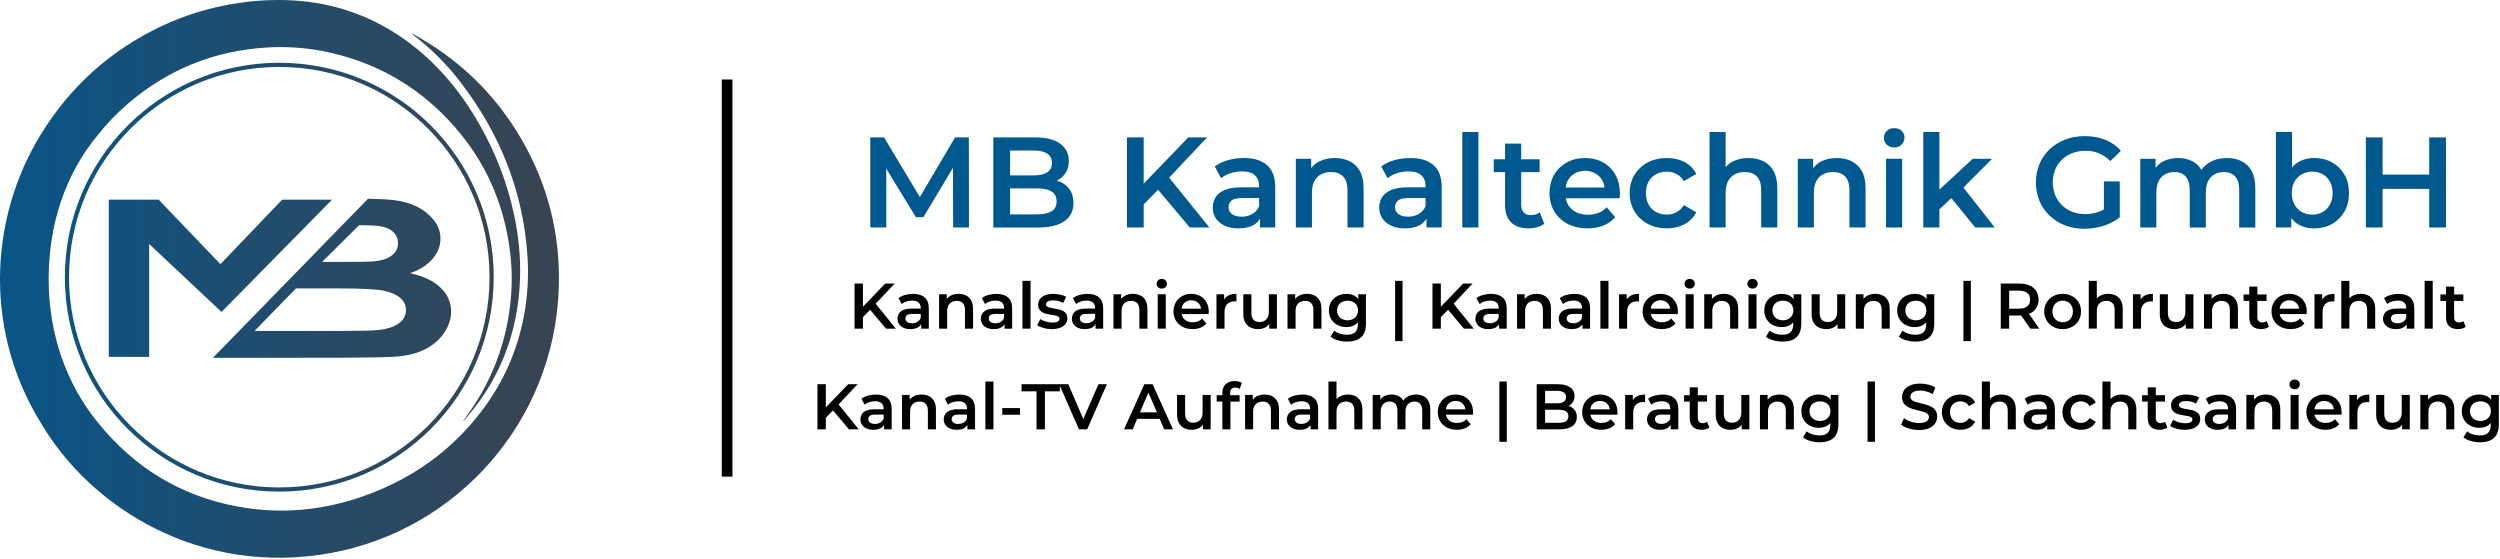 <svg width="1195" height="267" viewBox="0 0 1195 267" fill="none" xmlns="http://www.w3.org/2000/svg">
<path d="M427.65 135.539H423.15L412.48 146.601V135.539H408.47V157.097H412.48V151.576L415.918 148.062L423.521 157.097H428.207L418.574 145.173L427.65 135.539Z" fill="#010101"/>
<path d="M435.145 157.312C436.603 157.312 437.811 157.044 438.768 156.509C439.41 156.141 439.945 155.615 440.324 154.981V157.097H443.965V147.463C443.965 145.083 443.312 143.323 442.006 142.183C440.7 141.044 438.855 140.474 436.472 140.474C435.185 140.47 433.902 140.642 432.661 140.983C431.518 141.28 430.445 141.799 429.503 142.509L431.013 145.317C431.684 144.774 432.454 144.365 433.28 144.113C434.161 143.83 435.081 143.685 436.007 143.685C437.382 143.685 438.41 143.997 439.091 144.621C439.769 145.25 440.111 146.118 440.111 147.253V147.5H435.853C434.186 147.5 432.851 147.716 431.846 148.148C430.837 148.58 430.114 149.163 429.669 149.904C429.224 150.659 428.995 151.522 429.008 152.398C428.995 153.3 429.256 154.184 429.757 154.934C430.29 155.711 431.033 156.32 431.9 156.69C432.922 157.132 434.026 157.348 435.139 157.323M433.473 150.688C433.926 150.271 434.811 150.059 436.125 150.059H440.105V151.956C439.805 152.761 439.232 153.436 438.485 153.864C437.71 154.303 436.831 154.527 435.94 154.513C434.951 154.513 434.181 154.307 433.628 153.895C433.363 153.709 433.147 153.459 433.002 153.169C432.856 152.879 432.785 152.557 432.794 152.233C432.79 151.941 432.848 151.651 432.965 151.383C433.082 151.115 433.255 150.875 433.473 150.679" fill="#010101"/>
<path d="M452.754 148.773C452.754 147.667 452.942 146.749 453.317 146.017C453.674 145.315 454.24 144.74 454.936 144.37C455.682 143.993 456.508 143.804 457.343 143.819C458.575 143.819 459.536 144.175 460.224 144.896C460.912 145.617 461.259 146.703 461.259 148.161V157.089H465.113V147.667C465.113 146.002 464.815 144.642 464.219 143.587C463.662 142.57 462.806 141.747 461.767 141.228C460.666 140.704 459.457 140.441 458.237 140.461C456.918 140.434 455.612 140.724 454.428 141.305C453.701 141.693 453.062 142.228 452.554 142.876V140.646H448.885V157.089H452.739L452.754 148.773Z" fill="#010101"/>
<path d="M480.168 154.981V157.097H483.808V147.463C483.808 145.083 483.154 143.323 481.847 142.183C480.54 141.044 478.696 140.474 476.314 140.474C475.027 140.471 473.745 140.642 472.505 140.983C471.361 141.28 470.287 141.799 469.344 142.509L470.855 145.317C471.526 144.773 472.296 144.365 473.123 144.113C474.005 143.83 474.925 143.686 475.851 143.685C477.225 143.685 478.253 143.997 478.934 144.621C479.613 145.25 479.952 146.119 479.952 147.253V147.5H475.689C474.025 147.5 472.69 147.716 471.684 148.148C470.675 148.582 469.951 149.163 469.507 149.906C469.061 150.66 468.832 151.522 468.844 152.398C468.831 153.3 469.092 154.184 469.593 154.935C470.127 155.71 470.87 156.319 471.736 156.691C472.757 157.132 473.862 157.348 474.975 157.323C476.435 157.323 477.643 157.056 478.601 156.52C479.242 156.153 479.778 155.627 480.156 154.993M478.323 153.869C477.548 154.308 476.669 154.533 475.778 154.519C474.789 154.519 474.018 154.313 473.464 153.901C473.199 153.714 472.984 153.465 472.839 153.175C472.694 152.886 472.623 152.564 472.632 152.241C472.627 151.948 472.685 151.657 472.802 151.389C472.919 151.121 473.093 150.881 473.311 150.685C473.764 150.267 474.647 150.056 475.963 150.056H479.941V151.956C479.642 152.761 479.069 153.436 478.323 153.864" fill="#010101"/>
<path d="M492.598 134.247H488.744V157.097H492.598V134.247Z" fill="#010101"/>
<path d="M505.624 153.676C505.08 154.006 504.202 154.171 502.988 154.171C500.965 154.148 498.985 153.586 497.252 152.542L495.771 155.464C496.512 155.979 497.515 156.417 498.771 156.775C500.06 157.139 501.394 157.321 502.733 157.316C504.276 157.316 505.602 157.105 506.713 156.683C507.717 156.337 508.607 155.725 509.289 154.912C509.895 154.153 510.216 153.206 510.196 152.235C510.196 151.314 510.009 150.561 509.634 149.988C509.274 149.42 508.768 148.957 508.17 148.65C507.538 148.323 506.871 148.072 506.181 147.901C505.465 147.717 504.739 147.578 504.006 147.485C503.338 147.402 502.674 147.285 502.017 147.133C501.504 147.024 501.014 146.825 500.568 146.547C500.385 146.428 500.237 146.263 500.139 146.068C500.04 145.874 499.994 145.657 500.006 145.439C500.006 144.903 500.287 144.462 500.855 144.112C501.423 143.761 502.289 143.591 503.459 143.591C504.253 143.592 505.044 143.68 505.819 143.853C506.653 144.045 507.45 144.372 508.177 144.821L509.658 141.897C508.787 141.392 507.836 141.038 506.846 140.85C505.743 140.605 504.616 140.479 503.485 140.476C502.177 140.448 500.875 140.661 499.644 141.105C498.659 141.46 497.789 142.078 497.13 142.891C496.533 143.672 496.218 144.633 496.238 145.617C496.238 146.564 496.426 147.32 496.801 147.897C497.163 148.466 497.661 148.937 498.25 149.267C498.872 149.618 499.542 149.879 500.238 150.041C500.968 150.215 501.697 150.35 502.426 150.453C503.155 150.555 503.823 150.668 504.417 150.791C504.928 150.884 505.419 151.067 505.866 151.332C506.044 151.437 506.191 151.589 506.29 151.77C506.389 151.952 506.437 152.157 506.428 152.364C506.428 152.916 506.155 153.36 505.611 153.675" fill="#010101"/>
<path d="M519.211 147.489C517.543 147.489 516.208 147.705 515.203 148.137C514.194 148.571 513.471 149.151 513.026 149.895C512.581 150.649 512.352 151.511 512.365 152.386C512.352 153.288 512.613 154.173 513.115 154.923C513.647 155.7 514.391 156.309 515.257 156.679C516.278 157.121 517.382 157.337 518.495 157.312C519.954 157.312 521.163 157.044 522.12 156.509C522.761 156.141 523.297 155.615 523.676 154.981V157.097H527.316V147.463C527.316 145.083 526.663 143.323 525.357 142.183C524.051 141.044 522.207 140.474 519.824 140.474C518.536 140.47 517.254 140.642 516.013 140.983C514.87 141.28 513.797 141.799 512.854 142.509L514.365 145.317C515.036 144.774 515.805 144.365 516.631 144.113C517.513 143.83 518.433 143.685 519.359 143.685C520.733 143.685 521.761 143.997 522.442 144.621C523.121 145.25 523.462 146.118 523.462 147.253V147.5L519.211 147.489ZM521.848 153.854C521.073 154.294 520.194 154.518 519.302 154.504C518.315 154.504 517.544 154.298 516.989 153.886C516.724 153.699 516.51 153.45 516.365 153.16C516.219 152.87 516.148 152.549 516.157 152.225C516.152 151.933 516.21 151.642 516.327 151.374C516.444 151.106 516.618 150.865 516.836 150.67C517.289 150.252 518.174 150.041 519.488 150.041H523.468V151.956C523.168 152.761 522.595 153.436 521.848 153.864" fill="#010101"/>
<path d="M540.704 143.827C541.938 143.827 542.899 144.183 543.587 144.904C544.275 145.624 544.622 146.71 544.622 148.169V157.097H548.476V147.674C548.476 146.009 548.178 144.65 547.582 143.595C547.023 142.577 546.167 141.754 545.128 141.236C544.027 140.711 542.818 140.449 541.598 140.468C540.28 140.441 538.974 140.731 537.791 141.313C537.063 141.699 536.424 142.234 535.917 142.883V140.654H532.246V157.097H536.102V148.773C536.102 147.667 536.29 146.749 536.665 146.017C537.021 145.315 537.587 144.739 538.284 144.37C539.029 143.993 539.854 143.804 540.689 143.82" fill="#010101"/>
<path d="M555.322 137.939C555.652 137.954 555.981 137.9 556.289 137.782C556.597 137.663 556.877 137.482 557.112 137.25C557.334 137.025 557.508 136.757 557.624 136.463C557.74 136.169 557.796 135.855 557.789 135.539C557.795 135.24 557.736 134.944 557.617 134.67C557.497 134.396 557.319 134.151 557.095 133.953C556.608 133.522 555.973 133.295 555.322 133.32C554.997 133.308 554.673 133.361 554.368 133.475C554.064 133.589 553.785 133.763 553.548 133.985C553.329 134.198 553.155 134.453 553.035 134.735C552.916 135.017 552.855 135.319 552.855 135.625C552.855 135.931 552.916 136.234 553.035 136.515C553.155 136.797 553.329 137.052 553.548 137.265C553.783 137.491 554.062 137.667 554.366 137.783C554.671 137.898 554.996 137.952 555.322 137.939Z" fill="#010101"/>
<path d="M557.234 140.654H553.38V157.097H557.234V140.654Z" fill="#010101"/>
<path d="M565.236 156.221C566.602 156.947 568.201 157.311 570.031 157.312C571.345 157.336 572.65 157.1 573.872 156.618C574.947 156.188 575.903 155.508 576.662 154.635L574.6 152.263C574.052 152.857 573.377 153.319 572.624 153.615C571.827 153.913 570.98 154.06 570.129 154.047C569.147 154.067 568.174 153.855 567.289 153.429C566.494 153.046 565.83 152.438 565.379 151.681C565.104 151.194 564.917 150.662 564.828 150.11H577.715C577.732 149.923 577.747 149.735 577.76 149.522C577.773 149.309 577.777 149.131 577.777 148.96C577.777 147.236 577.417 145.738 576.695 144.467C576.005 143.225 574.98 142.2 573.736 141.511C572.421 140.799 570.944 140.439 569.448 140.465C567.915 140.438 566.401 140.809 565.055 141.541C563.794 142.237 562.749 143.264 562.033 144.512C561.284 145.841 560.906 147.346 560.936 148.871C560.911 150.393 561.299 151.894 562.061 153.214C562.819 154.489 563.92 155.527 565.238 156.209M565.3 145.86C565.686 145.148 566.262 144.556 566.965 144.151C567.723 143.73 568.579 143.518 569.447 143.537C570.304 143.52 571.15 143.732 571.898 144.151C572.514 144.492 573.036 144.98 573.417 145.571C573.799 146.163 574.029 146.839 574.086 147.539H564.796C564.86 146.952 565.031 146.381 565.3 145.855" fill="#010101"/>
<path d="M585.328 149.121C585.328 147.437 585.759 146.17 586.621 145.321C587.485 144.465 588.646 144.042 590.106 144.042C590.25 144.042 590.394 144.048 590.539 144.059C590.694 144.072 590.848 144.095 591 144.13V140.468C589.417 140.468 588.096 140.755 587.037 141.33C586.253 141.777 585.599 142.423 585.142 143.202V140.663H581.472V157.106H585.328V149.121Z" fill="#010101"/>
<path d="M597.692 156.524C598.849 157.069 600.116 157.339 601.394 157.312C602.618 157.324 603.826 157.032 604.909 156.462C605.609 156.077 606.219 155.547 606.697 154.908V157.097H610.368V140.654H606.512V148.96C606.512 150.052 606.324 150.964 605.95 151.707C605.606 152.405 605.057 152.982 604.377 153.362C603.652 153.748 602.84 153.942 602.019 153.923C600.783 153.923 599.832 153.56 599.166 152.832C598.499 152.104 598.165 151.001 598.163 149.522V140.654H594.309V150.048C594.309 151.692 594.607 153.05 595.203 154.124C595.761 155.166 596.635 156.006 597.7 156.524" fill="#010101"/>
<path d="M628.3 141.236C627.197 140.712 625.989 140.449 624.768 140.468C623.45 140.442 622.145 140.731 620.963 141.313C620.234 141.698 619.595 142.234 619.088 142.883V140.654H615.418V157.097H619.279V148.773C619.279 147.667 619.467 146.749 619.842 146.017C620.201 145.316 620.766 144.741 621.461 144.37C622.207 143.993 623.034 143.804 623.87 143.82C625.104 143.82 626.062 144.175 626.753 144.896C627.445 145.617 627.784 146.703 627.784 148.161V157.089H631.651V147.667C631.651 146.002 631.352 144.642 630.753 143.587C630.197 142.57 629.342 141.747 628.304 141.228" fill="#010101"/>
<path d="M649.253 142.938C648.73 142.261 648.069 141.703 647.315 141.298C646.141 140.733 644.852 140.449 643.549 140.468C642.077 140.448 640.622 140.786 639.311 141.453C638.073 142.082 637.035 143.041 636.311 144.224C635.563 145.481 635.182 146.922 635.213 148.384C635.213 149.986 635.579 151.382 636.311 152.572C637.037 153.757 638.075 154.72 639.311 155.356C640.619 156.035 642.075 156.378 643.549 156.355C644.854 156.378 646.145 156.088 647.315 155.511C647.982 155.151 648.576 154.671 649.068 154.096V155.032C649.068 156.694 648.65 157.941 647.804 158.776C646.959 159.611 645.637 160.021 643.828 160.021C642.691 160.02 641.561 159.838 640.481 159.482C639.488 159.183 638.562 158.697 637.753 158.05L636.025 160.944C636.95 161.705 638.137 162.286 639.586 162.685C641.037 163.087 642.536 163.289 644.042 163.288C646.916 163.288 649.115 162.584 650.639 161.176C652.162 159.768 652.924 157.577 652.924 154.603V140.654H649.253V142.938ZM648.504 150.831C648.08 151.54 647.466 152.117 646.73 152.495C645.929 152.903 645.04 153.109 644.141 153.094C643.236 153.108 642.34 152.903 641.532 152.495C640.791 152.122 640.171 151.544 639.748 150.831C639.332 150.081 639.114 149.239 639.114 148.382C639.114 147.525 639.332 146.683 639.748 145.933C640.168 145.225 640.789 144.657 641.532 144.301C642.347 143.916 643.24 143.724 644.141 143.739C645.036 143.723 645.923 143.915 646.73 144.301C647.467 144.662 648.083 145.229 648.504 145.933C648.917 146.683 649.133 147.526 649.133 148.382C649.133 149.238 648.917 150.08 648.504 150.831Z" fill="#010101"/>
<path d="M670.408 134.247H666.859V163.071H670.408V134.247Z" fill="#010101"/>
<path d="M703.896 135.539H699.394L688.724 146.603V135.539H684.718V157.097H688.724V151.578L692.163 148.062L699.765 157.097H704.453L694.82 145.171L703.896 135.539Z" fill="#010101"/>
<path d="M720.212 157.097V147.463C720.212 145.083 719.559 143.323 718.253 142.183C716.948 141.044 715.103 140.474 712.72 140.474C711.432 140.47 710.15 140.641 708.909 140.983C707.765 141.28 706.692 141.799 705.748 142.509L707.259 145.317C707.93 144.773 708.701 144.365 709.527 144.113C710.409 143.83 711.329 143.685 712.255 143.685C713.633 143.685 714.658 143.999 715.34 144.621C716.023 145.242 716.356 146.118 716.356 147.253V147.5H712.101C710.434 147.5 709.098 147.716 708.093 148.148C707.083 148.582 706.361 149.163 705.917 149.906C705.47 150.659 705.239 151.522 705.252 152.398C705.24 153.301 705.505 154.186 706.011 154.934C706.543 155.711 707.286 156.32 708.152 156.691C709.172 157.132 710.277 157.348 711.389 157.323C712.849 157.323 714.06 157.056 715.014 156.52C715.656 156.152 716.192 155.626 716.572 154.992V157.108L720.212 157.097ZM714.737 153.862C713.962 154.301 713.084 154.525 712.193 154.511C711.203 154.511 710.435 154.305 709.878 153.893C709.614 153.706 709.399 153.457 709.255 153.167C709.11 152.877 709.039 152.557 709.048 152.233C709.043 151.94 709.101 151.65 709.218 151.382C709.335 151.114 709.507 150.874 709.724 150.677C710.178 150.26 711.065 150.048 712.379 150.048H716.356V151.956C716.057 152.761 715.483 153.436 714.737 153.864" fill="#010101"/>
<path d="M737.514 148.169V157.097H741.367V147.674C741.367 146.009 741.069 144.65 740.474 143.595C739.916 142.577 739.06 141.754 738.02 141.236C736.92 140.711 735.712 140.449 734.493 140.468C733.173 140.441 731.866 140.731 730.682 141.313C729.953 141.701 729.315 142.237 728.807 142.887V140.654H725.141V157.097H728.993V148.773C728.993 147.667 729.183 146.749 729.564 146.017C729.92 145.314 730.486 144.738 731.184 144.37C731.928 143.993 732.753 143.804 733.587 143.82C734.821 143.82 735.784 144.175 736.47 144.896C737.156 145.617 737.507 146.703 737.507 148.161" fill="#010101"/>
<path d="M756.415 157.097H760.058V147.463C760.058 145.083 759.405 143.323 758.099 142.183C756.793 141.044 754.948 140.474 752.565 140.474C751.277 140.47 749.995 140.641 748.754 140.983C747.61 141.281 746.536 141.799 745.592 142.509L747.103 145.317C747.773 144.766 748.544 144.35 749.373 144.093C750.254 143.809 751.174 143.665 752.1 143.664C753.478 143.664 754.503 143.979 755.184 144.6C755.864 145.222 756.2 146.098 756.2 147.232V147.48H751.945C750.28 147.48 748.945 147.695 747.939 148.127C746.928 148.562 746.207 149.142 745.762 149.885C745.314 150.638 745.084 151.501 745.097 152.377C745.082 153.279 745.344 154.164 745.847 154.914C746.379 155.69 747.12 156.299 747.986 156.67C749.007 157.111 750.112 157.327 751.225 157.303C752.683 157.303 753.896 157.035 754.85 156.5C755.492 156.132 756.028 155.606 756.408 154.972L756.415 157.097ZM754.578 153.862C753.804 154.301 752.927 154.525 752.036 154.511C751.047 154.511 750.278 154.305 749.721 153.894C749.457 153.706 749.242 153.457 749.098 153.167C748.953 152.878 748.882 152.557 748.891 152.233C748.886 151.941 748.944 151.651 749.061 151.382C749.177 151.114 749.349 150.874 749.566 150.677C750.019 150.26 750.908 150.048 752.222 150.048H756.198V151.956C755.899 152.762 755.326 153.438 754.578 153.864" fill="#010101"/>
<path d="M768.844 134.247H764.991V157.097H768.844V134.247Z" fill="#010101"/>
<path d="M777.755 149.121C777.755 147.437 778.186 146.17 779.049 145.321C779.915 144.465 781.075 144.042 782.535 144.042C782.68 144.042 782.825 144.048 782.968 144.059C783.123 144.072 783.276 144.095 783.428 144.13V140.468C781.844 140.468 780.524 140.755 779.467 141.33C778.682 141.778 778.027 142.424 777.568 143.202V140.663H773.901V157.106H777.755V149.121Z" fill="#010101"/>
<path d="M789.488 156.221C790.854 156.947 792.452 157.311 794.283 157.312C795.595 157.336 796.9 157.1 798.12 156.618C799.196 156.189 800.152 155.509 800.91 154.635L798.848 152.263C798.3 152.857 797.624 153.319 796.872 153.615C796.074 153.913 795.228 154.059 794.377 154.047C793.394 154.067 792.421 153.855 791.535 153.429C790.741 153.046 790.077 152.438 789.627 151.681C789.352 151.193 789.165 150.662 789.074 150.11H801.963C801.978 149.923 801.993 149.735 802.008 149.522C802.023 149.309 802.025 149.131 802.025 148.96C802.025 147.236 801.664 145.738 800.941 144.467C800.252 143.224 799.226 142.2 797.981 141.511C796.667 140.799 795.191 140.438 793.696 140.465C792.163 140.438 790.649 140.809 789.302 141.541C788.042 142.237 786.997 143.264 786.281 144.512C785.531 145.841 785.151 147.346 785.182 148.871C785.156 150.393 785.544 151.895 786.307 153.214C787.067 154.491 788.171 155.529 789.493 156.209M789.555 145.86C789.94 145.147 790.517 144.555 791.22 144.151C791.978 143.729 792.835 143.517 793.702 143.537C794.558 143.52 795.403 143.732 796.15 144.151C796.765 144.493 797.287 144.981 797.669 145.572C798.051 146.163 798.282 146.839 798.341 147.539H789.049C789.115 146.952 789.287 146.381 789.555 145.855" fill="#010101"/>
<path d="M807.671 137.939C807.994 137.957 808.317 137.907 808.62 137.794C808.923 137.68 809.199 137.505 809.431 137.28C809.663 137.054 809.845 136.783 809.967 136.483C810.088 136.184 810.146 135.862 810.136 135.539C810.142 135.241 810.084 134.944 809.965 134.671C809.846 134.397 809.669 134.152 809.446 133.953C808.958 133.522 808.322 133.296 807.671 133.32C807.346 133.308 807.022 133.361 806.718 133.475C806.413 133.589 806.134 133.762 805.898 133.985C805.678 134.198 805.503 134.453 805.383 134.735C805.264 135.016 805.203 135.319 805.203 135.625C805.203 135.931 805.264 136.234 805.383 136.516C805.503 136.797 805.678 137.052 805.898 137.265C806.133 137.491 806.411 137.667 806.715 137.783C807.02 137.899 807.345 137.952 807.671 137.939Z" fill="#010101"/>
<path d="M809.583 140.654H805.725V157.097H809.583V140.654Z" fill="#010101"/>
<path d="M823.089 143.827C824.321 143.827 825.28 144.183 825.972 144.903C826.664 145.624 827.003 146.71 827.003 148.169V157.097H830.861V147.674C830.861 146.009 830.562 144.649 829.963 143.595C829.407 142.577 828.552 141.754 827.513 141.236C826.411 140.712 825.202 140.449 823.981 140.468C822.663 140.442 821.359 140.731 820.176 141.313C819.447 141.698 818.809 142.232 818.301 142.882V140.654H814.629V157.097H818.487V148.773C818.487 147.667 818.675 146.749 819.049 146.017C819.408 145.316 819.973 144.741 820.669 144.37C821.415 143.993 822.242 143.804 823.078 143.82" fill="#010101"/>
<path d="M837.703 133.32C837.378 133.309 837.054 133.362 836.75 133.476C836.446 133.59 836.167 133.763 835.93 133.985C835.711 134.199 835.537 134.454 835.418 134.735C835.299 135.017 835.238 135.319 835.238 135.625C835.238 135.931 835.299 136.233 835.418 136.515C835.537 136.797 835.711 137.052 835.93 137.265C836.165 137.49 836.443 137.666 836.748 137.782C837.053 137.897 837.377 137.951 837.703 137.939C838.033 137.954 838.362 137.901 838.671 137.782C838.979 137.664 839.259 137.482 839.493 137.25C839.716 137.025 839.891 136.758 840.008 136.464C840.125 136.17 840.181 135.855 840.174 135.539C840.18 135.24 840.121 134.943 840.001 134.67C839.881 134.396 839.702 134.151 839.478 133.953C838.99 133.521 838.354 133.295 837.703 133.32Z" fill="#010101"/>
<path d="M839.617 140.654H835.765V157.097H839.617V140.654Z" fill="#010101"/>
<path d="M857.346 142.938C856.823 142.261 856.162 141.703 855.408 141.298C854.235 140.733 852.946 140.449 851.644 140.468C850.172 140.448 848.716 140.786 847.404 141.453C846.169 142.082 845.134 143.041 844.414 144.224C843.664 145.48 843.284 146.922 843.315 148.384C843.315 149.986 843.682 151.382 844.414 152.572C845.136 153.756 846.171 154.719 847.404 155.356C848.712 156.035 850.17 156.378 851.644 156.355C852.948 156.377 854.239 156.088 855.408 155.511C856.075 155.151 856.669 154.671 857.161 154.096V155.032C857.161 156.694 856.743 157.941 855.897 158.776C855.052 159.611 853.732 160.021 851.921 160.021C850.785 160.02 849.655 159.838 848.575 159.482C847.583 159.182 846.656 158.696 845.846 158.05L844.12 160.944C845.042 161.706 846.234 162.288 847.681 162.685C849.132 163.087 850.631 163.29 852.137 163.288C855.011 163.288 857.21 162.584 858.732 161.176C860.254 159.768 861.016 157.577 861.017 154.603V140.654H857.346V142.938ZM856.597 150.831C856.172 151.54 855.557 152.116 854.821 152.495C854.021 152.903 853.132 153.109 852.233 153.094C851.327 153.108 850.432 152.903 849.623 152.495C848.882 152.121 848.263 151.544 847.839 150.831C847.423 150.081 847.205 149.239 847.205 148.382C847.205 147.525 847.423 146.683 847.839 145.933C848.259 145.225 848.88 144.657 849.623 144.301C850.438 143.916 851.331 143.724 852.233 143.739C853.128 143.723 854.014 143.915 854.821 144.301C855.558 144.662 856.175 145.229 856.597 145.933C857.009 146.684 857.225 147.526 857.225 148.382C857.225 149.238 857.009 150.08 856.597 150.831Z" fill="#010101"/>
<path d="M878.165 148.96C878.165 150.054 877.978 150.964 877.593 151.707C877.249 152.405 876.701 152.982 876.021 153.362C875.296 153.749 874.484 153.942 873.662 153.923C872.425 153.923 871.475 153.56 870.811 152.832C870.148 152.104 869.813 151.001 869.807 149.522V140.654H865.954V150.048C865.954 151.692 866.247 153.044 866.847 154.124C867.406 155.166 868.279 156.006 869.344 156.524C870.5 157.068 871.767 157.338 873.046 157.312C874.271 157.324 875.48 157.032 876.564 156.462C877.265 156.077 877.875 155.546 878.353 154.906V157.097H882.019V140.654H878.167L878.165 148.96Z" fill="#010101"/>
<path d="M899.953 141.236C898.851 140.712 897.642 140.449 896.421 140.468C895.103 140.442 893.798 140.731 892.616 141.313C891.887 141.698 891.248 142.232 890.741 142.882V140.654H887.077V157.097H890.934V148.773C890.934 147.667 891.122 146.749 891.497 146.017C891.856 145.316 892.421 144.741 893.116 144.37C893.862 143.993 894.689 143.804 895.525 143.82C896.757 143.82 897.716 144.175 898.408 144.896C899.1 145.617 899.439 146.703 899.439 148.161V157.089H903.297V147.667C903.297 146.002 902.998 144.642 902.399 143.587C901.843 142.57 900.988 141.747 899.949 141.228" fill="#010101"/>
<path d="M919.457 158.776C918.611 159.605 917.284 160.02 915.476 160.021C914.34 160.02 913.212 159.838 912.134 159.482C911.14 159.182 910.212 158.696 909.401 158.05L907.674 160.944C908.603 161.705 909.79 162.286 911.236 162.685C912.686 163.087 914.185 163.289 915.69 163.288C918.564 163.288 920.765 162.584 922.292 161.176C923.819 159.768 924.579 157.577 924.571 154.603V140.654H920.905V142.943C920.38 142.264 919.717 141.703 918.961 141.298C917.789 140.732 916.501 140.448 915.2 140.468C913.727 140.448 912.27 140.786 910.956 141.453C909.72 142.083 908.682 143.042 907.957 144.224C907.212 145.482 906.833 146.923 906.864 148.384C906.864 149.986 907.229 151.382 907.957 152.572C908.684 153.755 909.721 154.718 910.956 155.356C912.267 156.034 913.725 156.377 915.2 156.355C916.503 156.378 917.793 156.089 918.961 155.511C919.63 155.15 920.226 154.668 920.719 154.09V155.026C920.719 156.689 920.298 157.937 919.456 158.77M920.144 150.833C919.723 151.544 919.108 152.122 918.37 152.497C917.57 152.906 916.681 153.112 915.781 153.096C914.878 153.11 913.984 152.904 913.178 152.497C912.435 152.124 911.814 151.546 911.388 150.833C910.972 150.083 910.754 149.24 910.754 148.384C910.754 147.527 910.972 146.684 911.388 145.935C911.81 145.227 912.433 144.659 913.178 144.302C913.991 143.918 914.882 143.726 915.781 143.741C916.676 143.724 917.563 143.916 918.37 144.302C919.109 144.66 919.726 145.228 920.144 145.935C920.56 146.684 920.779 147.527 920.779 148.384C920.779 149.241 920.56 150.083 920.144 150.833Z" fill="#010101"/>
<path d="M942.061 134.247H938.512V163.071H942.061V134.247Z" fill="#010101"/>
<path d="M970.496 157.097H974.807L969.83 150.011C969.933 149.97 970.063 149.955 970.166 149.91C971.455 149.367 972.555 148.455 973.326 147.289C974.064 146.15 974.433 144.791 974.434 143.211C974.435 141.631 974.066 140.266 973.326 139.117C972.556 137.942 971.457 137.019 970.166 136.464C968.799 135.85 967.158 135.542 965.245 135.541H956.365V157.099H960.371V150.818H965.245C965.536 150.818 965.777 150.761 966.055 150.748L970.496 157.097ZM969.062 140.036C969.954 140.777 970.401 141.838 970.402 143.219C970.402 144.572 969.954 145.634 969.062 146.39C968.169 147.146 966.835 147.528 965.065 147.528H960.379V138.939H965.065C966.835 138.939 968.164 139.313 969.062 140.045" fill="#010101"/>
<path d="M981.441 156.221C982.822 156.964 984.372 157.339 985.94 157.312C987.524 157.341 989.09 156.966 990.488 156.221C991.779 155.523 992.856 154.488 993.603 153.225C994.364 151.905 994.753 150.404 994.728 148.882C994.728 147.218 994.353 145.76 993.603 144.508C992.852 143.26 991.775 142.238 990.488 141.552C989.086 140.817 987.522 140.447 985.94 140.476C984.373 140.449 982.826 140.819 981.441 141.552C980.154 142.244 979.078 143.271 978.328 144.523C977.744 145.491 977.361 146.566 977.201 147.685C977.042 148.804 977.109 149.943 977.4 151.035C977.69 152.127 978.198 153.149 978.892 154.042C979.586 154.934 980.453 155.677 981.441 156.228M981.72 146.118C982.123 145.378 982.725 144.764 983.458 144.347C984.232 143.944 985.092 143.733 985.964 143.733C986.837 143.733 987.697 143.944 988.471 144.347C989.21 144.759 989.815 145.373 990.214 146.118C990.631 146.975 990.848 147.916 990.848 148.869C990.848 149.821 990.631 150.762 990.214 151.619C989.819 152.369 989.213 152.988 988.471 153.399C987.695 153.82 986.823 154.032 985.94 154.015C985.072 154.03 984.215 153.817 983.454 153.397C982.718 152.981 982.115 152.363 981.717 151.617C981.289 150.763 981.066 149.822 981.066 148.867C981.066 147.912 981.289 146.97 981.717 146.117" fill="#010101"/>
<path d="M1009.77 144.903C1010.46 145.624 1010.8 146.71 1010.8 148.168V157.097H1014.65V147.674C1014.65 146.009 1014.36 144.649 1013.76 143.595C1013.2 142.577 1012.35 141.754 1011.31 141.236C1010.21 140.711 1009 140.449 1007.78 140.468C1006.46 140.441 1005.15 140.731 1003.97 141.313C1003.33 141.65 1002.76 142.1 1002.28 142.642V134.247H998.43V157.087H1002.28V148.773C1002.28 147.667 1002.47 146.749 1002.85 146.017C1003.21 145.314 1003.78 144.738 1004.47 144.37C1005.22 143.993 1006.04 143.804 1006.88 143.819C1008.11 143.819 1009.07 144.175 1009.76 144.896" fill="#010101"/>
<path d="M1028.19 144.042C1028.34 144.042 1028.48 144.048 1028.63 144.059C1028.78 144.072 1028.93 144.095 1029.08 144.13V140.468C1027.5 140.468 1026.18 140.755 1025.12 141.328C1024.34 141.777 1023.68 142.422 1023.22 143.2V140.661H1019.56V157.104H1023.41V149.129C1023.41 147.444 1023.84 146.177 1024.71 145.328C1025.57 144.473 1026.73 144.05 1028.19 144.05" fill="#010101"/>
<path d="M1035.78 156.524C1036.93 157.069 1038.2 157.339 1039.48 157.312C1040.7 157.325 1041.91 157.033 1042.99 156.462C1043.69 156.079 1044.3 155.55 1044.78 154.91V157.097H1048.45V140.654H1044.6V148.96C1044.63 149.907 1044.44 150.848 1044.03 151.707C1043.69 152.404 1043.14 152.981 1042.46 153.362C1041.74 153.748 1040.92 153.942 1040.1 153.923C1038.87 153.923 1037.92 153.56 1037.25 152.832C1036.58 152.104 1036.25 151.001 1036.25 149.522V140.654H1032.39V150.048C1032.39 151.692 1032.69 153.05 1033.29 154.124C1033.84 155.167 1034.72 156.007 1035.78 156.524" fill="#010101"/>
<path d="M1066.38 141.236C1065.28 140.711 1064.08 140.448 1062.86 140.468C1061.54 140.441 1060.23 140.731 1059.05 141.313C1058.32 141.701 1057.68 142.237 1057.17 142.885V140.654H1053.5V157.097H1057.36V148.773C1057.36 147.667 1057.55 146.749 1057.93 146.017C1058.29 145.314 1058.85 144.738 1059.55 144.37C1060.3 143.993 1061.12 143.804 1061.95 143.82C1063.19 143.82 1064.15 144.175 1064.84 144.896C1065.52 145.617 1065.87 146.703 1065.87 148.161V157.089H1069.73V147.667C1069.73 146.002 1069.43 144.642 1068.84 143.587C1068.28 142.57 1067.43 141.747 1066.39 141.229" fill="#010101"/>
<path d="M1075.16 151.769C1075.16 153.595 1075.65 154.976 1076.64 155.912C1077.62 156.848 1079.02 157.315 1080.83 157.312C1081.52 157.314 1082.2 157.221 1082.87 157.035C1083.47 156.875 1084.04 156.593 1084.53 156.206L1083.45 153.454C1082.83 153.921 1082.07 154.161 1081.29 154.133C1080.58 154.133 1080.01 153.916 1079.61 153.484C1079.2 153.051 1079.01 152.45 1079.01 151.673V143.849H1083.42V140.77H1079.01V137.01H1075.15V140.77H1072.44V143.849H1075.15L1075.16 151.769Z" fill="#010101"/>
<path d="M1097.48 153.615C1096.69 153.913 1095.84 154.059 1094.99 154.047C1094.01 154.067 1093.03 153.855 1092.15 153.429C1091.35 153.046 1090.69 152.438 1090.24 151.681C1089.96 151.193 1089.78 150.662 1089.69 150.11H1102.58C1102.59 149.923 1102.61 149.735 1102.62 149.522C1102.64 149.309 1102.64 149.131 1102.64 148.96C1102.64 147.236 1102.28 145.738 1101.55 144.467C1100.86 143.224 1099.84 142.2 1098.59 141.511C1097.28 140.799 1095.8 140.438 1094.31 140.465C1092.78 140.438 1091.26 140.809 1089.92 141.541C1088.65 142.237 1087.61 143.264 1086.89 144.512C1086.14 145.841 1085.76 147.346 1085.8 148.871C1085.77 150.393 1086.16 151.895 1086.92 153.214C1087.68 154.49 1088.78 155.528 1090.1 156.209C1091.46 156.936 1093.06 157.3 1094.89 157.301C1096.2 157.325 1097.51 157.089 1098.73 156.606C1099.8 156.178 1100.76 155.498 1101.52 154.624L1099.46 152.252C1098.91 152.845 1098.23 153.308 1097.48 153.603M1090.16 145.871C1090.55 145.158 1091.13 144.566 1091.83 144.162C1092.59 143.741 1093.44 143.529 1094.31 143.548C1095.17 143.531 1096.01 143.743 1096.76 144.162C1097.38 144.506 1097.9 144.994 1098.28 145.585C1098.66 146.175 1098.89 146.85 1098.95 147.551H1089.66C1089.72 146.963 1089.9 146.393 1090.16 145.866" fill="#010101"/>
<path d="M1110.19 149.121C1110.19 147.437 1110.62 146.171 1111.49 145.321C1112.35 144.471 1113.51 144.042 1114.97 144.042C1115.11 144.042 1115.26 144.042 1115.4 144.059C1115.56 144.072 1115.71 144.095 1115.86 144.13V140.468C1114.28 140.468 1112.96 140.755 1111.9 141.33C1111.12 141.774 1110.46 142.415 1110.01 143.19V140.654H1106.33V157.097H1110.19V149.121Z" fill="#010101"/>
<path d="M1132.01 141.236C1130.91 140.712 1129.7 140.449 1128.48 140.468C1127.16 140.442 1125.86 140.732 1124.67 141.313C1124.03 141.649 1123.46 142.098 1122.99 142.638V134.247H1119.13V157.087H1122.99V148.773C1122.99 147.667 1123.17 146.749 1123.55 146.017C1123.91 145.315 1124.47 144.74 1125.17 144.37C1125.91 143.993 1126.74 143.804 1127.57 143.819C1128.81 143.819 1129.77 144.175 1130.46 144.896C1131.15 145.617 1131.49 146.703 1131.49 148.161V157.089H1135.35V147.667C1135.35 146.002 1135.05 144.642 1134.45 143.587C1133.89 142.57 1133.04 141.747 1132 141.228" fill="#010101"/>
<path d="M1146.55 140.468C1145.26 140.465 1143.98 140.636 1142.74 140.978C1141.6 141.275 1140.52 141.793 1139.58 142.503L1141.09 145.312C1141.76 144.768 1142.53 144.359 1143.36 144.108C1144.24 143.825 1145.16 143.68 1146.08 143.679C1147.46 143.679 1148.49 143.994 1149.17 144.615C1149.84 145.237 1150.19 146.113 1150.19 147.247V147.494H1145.93C1144.26 147.494 1142.93 147.71 1141.92 148.142C1140.92 148.577 1140.19 149.157 1139.75 149.9C1139.3 150.655 1139.07 151.517 1139.09 152.392C1139.07 153.294 1139.34 154.178 1139.84 154.929C1140.37 155.705 1141.11 156.314 1141.98 156.685C1143 157.127 1144.11 157.343 1145.22 157.318C1146.68 157.318 1147.89 157.05 1148.85 156.514C1149.48 156.147 1150.02 155.622 1150.4 154.989V157.102H1154.04V147.463C1154.04 145.083 1153.39 143.321 1152.08 142.183C1150.77 141.045 1148.93 140.474 1146.55 140.474M1148.57 153.867C1147.79 154.307 1146.91 154.531 1146.02 154.517C1145.03 154.517 1144.26 154.311 1143.71 153.899C1143.44 153.713 1143.23 153.464 1143.08 153.174C1142.94 152.884 1142.86 152.563 1142.87 152.239C1142.87 151.946 1142.93 151.655 1143.04 151.387C1143.16 151.118 1143.34 150.878 1143.55 150.683C1144.01 150.265 1144.89 150.054 1146.2 150.054H1150.19V151.956C1149.89 152.761 1149.31 153.436 1148.57 153.864" fill="#010101"/>
<path d="M1162.84 134.247H1158.98V157.097H1162.84V134.247Z" fill="#010101"/>
<path d="M1178.59 156.206L1177.52 153.454C1176.9 153.922 1176.13 154.162 1175.36 154.133C1174.64 154.133 1174.08 153.916 1173.67 153.484C1173.26 153.051 1173.07 152.45 1173.07 151.673V143.849H1177.48V140.77H1173.07V137.01H1169.21V140.77H1166.5V143.849H1169.21V151.769C1169.21 153.595 1169.71 154.976 1170.69 155.912C1171.68 156.848 1173.08 157.315 1174.89 157.312C1175.58 157.314 1176.26 157.221 1176.92 157.035C1177.53 156.875 1178.1 156.592 1178.59 156.206Z" fill="#010101"/>
<path d="M409.919 183.663H405.416L394.747 194.723V183.663H390.737V205.222H394.747V199.698L398.186 196.184L405.788 205.222H410.476L400.841 193.295L409.919 183.663Z" fill="#010101"/>
<path d="M418.739 188.592C417.451 188.588 416.169 188.759 414.928 189.101C413.785 189.398 412.712 189.916 411.769 190.625L413.28 193.433C413.951 192.889 414.721 192.479 415.548 192.228C416.43 191.946 417.35 191.802 418.276 191.801C419.65 191.801 420.678 192.113 421.359 192.737C422.041 193.361 422.38 194.238 422.377 195.369V195.616H418.12C416.456 195.616 415.12 195.833 414.114 196.266C413.106 196.698 412.38 197.281 411.938 198.022C411.492 198.776 411.263 199.638 411.274 200.514C411.261 201.417 411.522 202.303 412.024 203.054C412.558 203.83 413.301 204.438 414.167 204.81C415.189 205.251 416.293 205.467 417.406 205.443C418.866 205.443 420.074 205.175 421.031 204.64C421.672 204.273 422.207 203.747 422.585 203.112V205.228H426.228V195.577C426.228 193.197 425.574 191.437 424.267 190.298C422.955 189.154 421.116 188.588 418.733 188.588M420.754 201.983C419.978 202.423 419.1 202.647 418.208 202.633C417.22 202.633 416.449 202.427 415.895 202.013C415.63 201.827 415.414 201.577 415.269 201.287C415.124 200.997 415.053 200.675 415.063 200.351C415.059 200.059 415.117 199.769 415.233 199.5C415.35 199.232 415.523 198.992 415.74 198.795C416.195 198.378 417.078 198.168 418.394 198.168H422.372V200.07C422.073 200.877 421.501 201.553 420.754 201.982" fill="#010101"/>
<path d="M444.041 189.358C442.94 188.833 441.732 188.57 440.512 188.59C439.193 188.564 437.887 188.854 436.704 189.436C435.976 189.822 435.337 190.357 434.83 191.007V188.777H431.16V205.222H435.015V196.904C435.015 195.796 435.203 194.881 435.578 194.149C435.934 193.445 436.5 192.869 437.197 192.499C437.942 192.122 438.768 191.933 439.602 191.949C440.836 191.949 441.798 192.304 442.486 193.025C443.174 193.746 443.52 194.834 443.52 196.29V205.222H447.384V195.796C447.384 194.134 447.086 192.774 446.49 191.717C445.931 190.699 445.075 189.876 444.036 189.358" fill="#010101"/>
<path d="M458.582 188.592C457.295 188.587 456.012 188.759 454.771 189.101C453.629 189.398 452.555 189.915 451.613 190.625L453.124 193.433C453.794 192.889 454.564 192.48 455.39 192.228C456.272 191.946 457.193 191.802 458.119 191.801C459.494 191.801 460.522 192.113 461.203 192.737C461.884 193.361 462.223 194.238 462.221 195.369V195.616H457.964C456.298 195.616 454.962 195.833 453.956 196.266C452.947 196.698 452.224 197.281 451.78 198.022C451.334 198.776 451.105 199.638 451.118 200.514C451.104 201.417 451.366 202.303 451.868 203.054C452.401 203.83 453.144 204.439 454.01 204.81C455.032 205.251 456.137 205.467 457.249 205.443C458.708 205.443 459.916 205.176 460.875 204.64C461.515 204.272 462.05 203.746 462.429 203.112V205.228H466.069V195.577C466.069 193.197 465.416 191.437 464.11 190.298C462.798 189.154 460.959 188.588 458.577 188.588M460.596 201.983C459.82 202.423 458.941 202.647 458.05 202.633C457.064 202.633 456.292 202.427 455.739 202.013C455.473 201.827 455.257 201.577 455.112 201.287C454.966 200.997 454.895 200.675 454.904 200.351C454.9 200.058 454.959 199.768 455.076 199.5C455.193 199.232 455.366 198.991 455.583 198.795C456.037 198.377 456.921 198.168 458.235 198.168H462.215V200.07C461.916 200.877 461.343 201.553 460.596 201.982" fill="#010101"/>
<path d="M474.865 182.369H471.01V205.22H474.865V182.369Z" fill="#010101"/>
<path d="M487.57 195.06H479.09V198.263H487.57V195.06Z" fill="#010101"/>
<path d="M517.816 200.28L510.64 183.663H506.627H506.289H488.309V187.051H495.464V205.222H499.472V187.051H506.627V184.434L515.726 205.222H519.674L529.08 183.663H525.07L517.816 200.28Z" fill="#010101"/>
<path d="M546.995 183.663L537.279 205.222H541.413L543.552 200.231H554.347L556.492 205.222H560.687L550.939 183.663H546.995ZM544.898 197.09L548.939 187.658L552.996 197.09H544.898Z" fill="#010101"/>
<path d="M574.841 197.09C574.841 198.181 574.654 199.093 574.279 199.834C573.935 200.533 573.386 201.111 572.706 201.493C571.981 201.879 571.168 202.073 570.346 202.055C569.11 202.055 568.16 201.691 567.495 200.963C566.824 200.231 566.492 199.128 566.492 197.651V188.781H562.636V198.175C562.636 199.819 562.934 201.179 563.531 202.255C564.089 203.297 564.963 204.137 566.027 204.655C567.184 205.2 568.451 205.47 569.73 205.443C570.954 205.456 572.162 205.163 573.244 204.593C573.945 204.209 574.556 203.679 575.035 203.039V205.228H578.703V188.781H574.849L574.841 197.09Z" fill="#010101"/>
<path d="M590.168 182.154C588.278 182.154 586.823 182.672 585.804 183.708C584.784 184.743 584.275 186.124 584.278 187.849V188.901H581.565V191.981H584.278V205.222H588.134V191.981H592.543V188.901H588.008V187.911C588.008 187.031 588.216 186.366 588.625 185.928C589.034 185.49 589.645 185.263 590.445 185.263C590.833 185.264 591.218 185.321 591.589 185.434C591.945 185.542 592.279 185.714 592.573 185.943L593.622 183.045C593.165 182.719 592.646 182.489 592.097 182.369C591.464 182.222 590.817 182.15 590.168 182.154Z" fill="#010101"/>
<path d="M608.032 189.358C606.93 188.833 605.721 188.571 604.501 188.59C603.182 188.564 601.876 188.854 600.693 189.436C599.965 189.822 599.326 190.357 598.819 191.007V188.777H595.15V205.222H599.004V196.904C599.004 195.796 599.192 194.881 599.567 194.149C599.923 193.445 600.489 192.869 601.186 192.499C601.931 192.122 602.757 191.933 603.591 191.949C604.825 191.949 605.786 192.304 606.474 193.025C607.162 193.746 607.509 194.834 607.509 196.29V205.222H611.363V195.796C611.363 194.134 611.065 192.774 610.469 191.717C609.911 190.7 609.055 189.877 608.017 189.358" fill="#010101"/>
<path d="M622.58 188.592C621.293 188.587 620.011 188.758 618.77 189.101C617.627 189.398 616.554 189.916 615.611 190.625L617.122 193.433C617.793 192.889 618.563 192.479 619.39 192.228C620.272 191.945 621.192 191.801 622.118 191.801C623.492 191.801 624.52 192.113 625.201 192.737C625.876 193.366 626.217 194.235 626.217 195.369V195.616H621.962C620.297 195.616 618.962 195.833 617.956 196.266C616.948 196.698 616.222 197.281 615.78 198.022C615.334 198.776 615.104 199.638 615.116 200.514C615.103 201.417 615.364 202.303 615.866 203.054C616.4 203.83 617.143 204.438 618.009 204.81C619.03 205.251 620.134 205.467 621.246 205.443C622.704 205.443 623.917 205.175 624.871 204.64C625.513 204.273 626.049 203.746 626.427 203.111V205.228H630.069V195.577C630.069 193.197 629.416 191.437 628.109 190.298C626.796 189.154 624.957 188.588 622.575 188.588M624.592 201.983C623.818 202.423 622.94 202.647 622.05 202.633C621.06 202.633 620.292 202.427 619.735 202.013C619.47 201.826 619.255 201.577 619.11 201.286C618.966 200.996 618.895 200.675 618.905 200.351C618.9 200.059 618.958 199.769 619.074 199.5C619.191 199.232 619.363 198.992 619.579 198.795C620.033 198.377 620.918 198.168 622.236 198.168H626.215V200.07C625.917 200.878 625.344 201.555 624.596 201.982" fill="#010101"/>
<path d="M647.881 189.358C646.779 188.834 645.57 188.571 644.35 188.59C643.031 188.564 641.725 188.854 640.542 189.436C639.904 189.771 639.332 190.22 638.855 190.76V182.369H634.997V205.222H638.855V196.904C638.855 195.796 639.043 194.88 639.418 194.148C639.777 193.447 640.342 192.871 641.037 192.499C641.783 192.122 642.61 191.933 643.446 191.949C644.678 191.949 645.637 192.304 646.329 193.025C647.021 193.746 647.36 194.834 647.36 196.29V205.222H651.218V195.796C651.218 194.134 650.919 192.774 650.32 191.717C649.763 190.699 648.909 189.876 647.87 189.358" fill="#010101"/>
<path d="M680.416 189.358C679.326 188.831 678.127 188.568 676.916 188.59C675.412 188.56 673.929 188.943 672.629 189.698C671.897 190.15 671.26 190.74 670.754 191.436C670.379 190.757 669.853 190.173 669.217 189.728C668.021 188.954 666.619 188.558 665.194 188.59C663.936 188.568 662.692 188.853 661.569 189.419C660.875 189.802 660.27 190.329 659.796 190.964V188.777H656.133V205.222H659.985V196.872C659.985 195.765 660.166 194.852 660.527 194.134C660.853 193.448 661.38 192.879 662.038 192.499C662.721 192.124 663.491 191.934 664.27 191.949C665.461 191.949 666.379 192.304 667.018 193.025C667.658 193.746 667.972 194.834 667.972 196.29V205.222H671.825V196.872C671.825 195.765 672.005 194.852 672.366 194.134C672.695 193.45 673.222 192.881 673.877 192.499C674.563 192.124 675.334 191.934 676.116 191.949C677.308 191.949 678.221 192.304 678.86 193.025C679.499 193.746 679.814 194.834 679.814 196.29V205.222H683.67V195.796C683.67 194.134 683.381 192.774 682.804 191.717C682.272 190.702 681.438 189.877 680.416 189.358Z" fill="#010101"/>
<path d="M700.072 189.637C698.755 188.926 697.278 188.566 695.781 188.59C694.248 188.563 692.734 188.934 691.387 189.667C690.128 190.364 689.083 191.392 688.366 192.64C687.62 193.969 687.242 195.473 687.271 196.996C687.246 198.52 687.635 200.022 688.396 201.343C689.158 202.619 690.261 203.656 691.582 204.339C692.948 205.065 694.547 205.429 696.378 205.43C697.692 205.453 698.997 205.217 700.22 204.735C701.295 204.306 702.251 203.626 703.01 202.753L700.948 200.377C700.402 200.974 699.726 201.438 698.972 201.733C698.175 202.031 697.328 202.178 696.477 202.165C695.496 202.185 694.524 201.973 693.641 201.547C692.844 201.164 692.179 200.555 691.727 199.797C691.452 199.309 691.266 198.777 691.177 198.224H704.063C704.084 198.037 704.099 197.85 704.108 197.638C704.117 197.427 704.125 197.247 704.125 197.077C704.125 195.35 703.766 193.853 703.047 192.583C702.355 191.342 701.33 190.319 700.087 189.627M691.652 193.984C692.039 193.272 692.615 192.681 693.316 192.274C694.075 191.855 694.931 191.644 695.798 191.662C696.656 191.646 697.503 191.857 698.252 192.274C698.868 192.616 699.389 193.104 699.771 193.695C700.152 194.286 700.381 194.962 700.438 195.663H691.149C691.214 195.076 691.384 194.505 691.652 193.978" fill="#010101"/>
<path d="M720.244 182.369H716.696V211.196H720.244V182.369Z" fill="#010101"/>
<path d="M750.587 194.302C750.311 194.195 750.029 194.104 749.742 194.031C750.584 193.617 751.301 192.988 751.819 192.207C752.356 191.398 752.625 190.418 752.625 189.266C752.646 188.471 752.471 187.684 752.116 186.972C751.761 186.261 751.236 185.648 750.587 185.187C749.23 184.172 747.257 183.664 744.668 183.663H734.545V205.222H745.277C748.071 205.222 750.179 204.709 751.6 203.682C753.021 202.654 753.73 201.219 753.729 199.376C753.729 198.125 753.446 197.075 752.878 196.234C752.31 195.389 751.515 194.721 750.584 194.308M744.231 186.819C745.627 186.819 746.701 187.069 747.453 187.568C748.203 188.057 748.578 188.809 748.578 189.814C748.578 190.82 748.203 191.541 747.453 192.035C746.703 192.529 745.627 192.772 744.231 192.772H738.558V186.828L744.231 186.819ZM748.484 201.358C747.686 201.847 746.531 202.094 745.035 202.094H738.558V195.858H745.035C746.535 195.858 747.686 196.111 748.484 196.607C749.283 197.103 749.691 197.893 749.691 198.96C749.691 200.027 749.288 200.832 748.484 201.334" fill="#010101"/>
<path d="M769.091 189.637C767.774 188.926 766.297 188.566 764.8 188.59C763.267 188.563 761.753 188.934 760.406 189.667C759.147 190.365 758.102 191.393 757.385 192.64C756.639 193.969 756.262 195.473 756.292 196.996C756.267 198.52 756.656 200.022 757.416 201.343C758.178 202.619 759.282 203.656 760.603 204.339C761.969 205.065 763.567 205.429 765.398 205.43C766.712 205.453 768.018 205.217 769.241 204.735C770.316 204.306 771.272 203.626 772.03 202.753L769.968 200.377C769.423 200.974 768.747 201.438 767.993 201.733C767.195 202.031 766.349 202.178 765.498 202.165C764.517 202.185 763.545 201.973 762.661 201.547C761.865 201.164 761.199 200.555 760.747 199.797C760.473 199.309 760.287 198.777 760.198 198.224H773.084C773.104 198.037 773.119 197.85 773.131 197.638C773.142 197.427 773.146 197.247 773.146 197.077C773.146 195.35 772.786 193.853 772.068 192.583C771.376 191.342 770.351 190.318 769.108 189.627M760.672 193.984C761.061 193.272 761.637 192.681 762.339 192.274C763.097 191.855 763.953 191.644 764.819 191.662C765.677 191.646 766.524 191.857 767.273 192.274C767.888 192.616 768.41 193.104 768.792 193.695C769.173 194.286 769.402 194.962 769.458 195.663H760.151C760.216 195.076 760.386 194.505 760.654 193.978" fill="#010101"/>
<path d="M780.49 191.316V188.777H776.823V205.222H780.678V197.243C780.678 195.559 781.109 194.293 781.973 193.443C782.839 192.587 783.999 192.166 785.458 192.166C785.602 192.166 785.746 192.166 785.891 192.181C786.045 192.193 786.199 192.217 786.35 192.252V188.59C784.768 188.59 783.446 188.88 782.389 189.451C781.604 189.899 780.95 190.545 780.492 191.323" fill="#010101"/>
<path d="M794.746 188.592C793.458 188.588 792.176 188.759 790.935 189.101C789.794 189.398 788.722 189.916 787.78 190.625L789.291 193.433C789.96 192.889 790.728 192.479 791.554 192.228C792.436 191.946 793.357 191.802 794.283 191.801C795.659 191.801 796.69 192.113 797.366 192.737C798.043 193.36 798.386 194.235 798.386 195.369V195.616H794.127C792.46 195.616 791.125 195.833 790.121 196.266C789.115 196.698 788.387 197.281 787.945 198.022C787.501 198.777 787.272 199.638 787.283 200.514C787.271 201.417 787.532 202.303 788.033 203.054C788.568 203.83 789.312 204.439 790.18 204.81C791.2 205.251 792.305 205.467 793.417 205.443C794.877 205.443 796.082 205.176 797.042 204.64C797.682 204.273 798.216 203.747 798.594 203.114V205.228H802.235V195.577C802.235 193.197 801.586 191.436 800.276 190.298C798.965 189.159 797.125 188.588 794.742 188.588M796.765 201.983C795.989 202.423 795.109 202.647 794.217 202.633C793.231 202.633 792.457 202.427 791.906 202.013C791.64 201.827 791.424 201.578 791.278 201.288C791.132 200.997 791.06 200.676 791.07 200.351C791.066 200.058 791.125 199.768 791.243 199.5C791.361 199.231 791.534 198.991 791.752 198.795C792.206 198.378 793.087 198.168 794.403 198.168H798.383V200.07C798.083 200.876 797.511 201.552 796.765 201.982" fill="#010101"/>
<path d="M813.838 202.266C813.115 202.266 812.558 202.049 812.151 201.617C811.744 201.184 811.548 200.581 811.548 199.804V191.981H815.956V188.901H811.548V185.14H807.695V188.901H804.983V191.981H807.695V199.883C807.695 201.712 808.185 203.092 809.174 204.03C810.164 204.968 811.557 205.43 813.368 205.43C814.056 205.432 814.742 205.339 815.405 205.153C816.01 204.992 816.577 204.709 817.07 204.324L815.988 201.577C815.37 202.046 814.608 202.287 813.833 202.259" fill="#010101"/>
<path d="M832.34 197.09C832.34 198.181 832.152 199.093 831.768 199.834C831.424 200.534 830.876 201.112 830.195 201.493C829.472 201.879 828.66 202.073 827.839 202.055C826.6 202.055 825.652 201.68 824.986 200.963C824.321 200.246 823.981 199.128 823.981 197.651V188.781H820.129V198.175C820.129 199.819 820.424 201.171 821.021 202.255C821.581 203.296 822.453 204.136 823.516 204.655C824.673 205.199 825.94 205.469 827.219 205.443C828.444 205.455 829.653 205.163 830.737 204.593C831.437 204.207 832.047 203.677 832.525 203.037V205.228H836.192V188.781H832.34V197.09Z" fill="#010101"/>
<path d="M854.124 189.358C853.023 188.833 851.816 188.57 850.596 188.59C849.276 188.564 847.969 188.854 846.785 189.436C846.057 189.823 845.418 190.359 844.911 191.009V188.777H841.244V205.222H845.096V196.904C845.096 195.796 845.284 194.881 845.67 194.149C846.024 193.444 846.59 192.868 847.287 192.499C848.032 192.123 848.857 191.934 849.691 191.949C850.924 191.949 851.888 192.305 852.574 193.025C853.26 193.746 853.61 194.834 853.61 196.29V205.222H857.463V195.796C857.463 194.134 857.165 192.774 856.57 191.717C856.012 190.699 855.156 189.876 854.116 189.358" fill="#010101"/>
<path d="M875.081 191.065C874.556 190.386 873.894 189.826 873.137 189.419C871.966 188.854 870.678 188.57 869.377 188.59C867.904 188.571 866.447 188.909 865.133 189.575C863.9 190.206 862.865 191.165 862.143 192.346C861.397 193.604 861.018 195.045 861.048 196.507C861.048 198.109 861.413 199.504 862.143 200.694C862.866 201.878 863.9 202.843 865.133 203.481C866.444 204.158 867.902 204.501 869.377 204.479C870.68 204.503 871.97 204.213 873.137 203.635C873.807 203.275 874.403 202.794 874.896 202.216V203.152C874.896 204.815 874.475 206.064 873.632 206.896C872.79 207.728 871.463 208.143 869.651 208.141C868.515 208.14 867.386 207.958 866.308 207.6C865.315 207.301 864.387 206.816 863.575 206.17L861.849 209.064C862.776 209.827 863.963 210.407 865.411 210.805C866.862 211.206 868.361 211.408 869.866 211.406C872.741 211.406 874.941 210.702 876.467 209.294C877.992 207.886 878.752 205.696 878.746 202.723V188.772H875.079L875.081 191.065ZM874.331 198.954C873.91 199.665 873.294 200.242 872.556 200.617C871.757 201.029 870.867 201.236 869.968 201.22C869.063 201.234 868.169 201.027 867.364 200.617C866.621 200.244 866 199.667 865.574 198.954C865.158 198.205 864.94 197.362 864.94 196.505C864.94 195.648 865.158 194.805 865.574 194.055C865.997 193.347 866.62 192.779 867.364 192.422C868.177 192.038 869.068 191.845 869.968 191.861C870.863 191.844 871.749 192.036 872.556 192.422C873.295 192.781 873.912 193.349 874.331 194.055C874.747 194.805 874.966 195.648 874.966 196.505C874.966 197.362 874.747 198.205 874.331 198.954Z" fill="#010101"/>
<path d="M896.236 182.369H892.687V211.196H896.236V182.369Z" fill="#010101"/>
<path d="M923.448 194.566C922.662 194.119 921.824 193.767 920.953 193.519C920.035 193.252 919.116 193.01 918.188 192.793C917.261 192.576 916.43 192.357 915.677 192.134C915.011 191.953 914.391 191.634 913.856 191.198C913.63 191.002 913.45 190.757 913.33 190.483C913.21 190.208 913.154 189.91 913.165 189.61C913.157 189.079 913.324 188.56 913.641 188.133C913.959 187.701 914.466 187.354 915.152 187.087C915.838 186.819 916.739 186.686 917.853 186.686C918.854 186.694 919.849 186.834 920.813 187.104C921.867 187.389 922.876 187.819 923.812 188.38L925.076 185.269C924.049 184.62 922.924 184.141 921.744 183.854C920.487 183.526 919.192 183.36 917.892 183.359C915.917 183.359 914.287 183.653 913.003 184.239C911.719 184.821 910.754 185.604 910.135 186.577C909.514 187.536 909.188 188.656 909.198 189.798C909.198 190.945 909.434 191.893 909.909 192.63C910.369 193.36 911 193.967 911.746 194.401C912.53 194.86 913.368 195.222 914.241 195.478C915.154 195.755 916.072 195.998 916.985 196.204C917.898 196.41 918.732 196.631 919.486 196.863C920.154 197.057 920.777 197.383 921.317 197.822C921.549 198.014 921.733 198.257 921.857 198.532C921.98 198.807 922.038 199.106 922.027 199.407C922.032 199.927 921.857 200.433 921.533 200.84C921.203 201.261 920.693 201.588 919.992 201.837C919.291 202.086 918.376 202.212 917.247 202.212C915.913 202.212 914.589 201.982 913.333 201.532C912.179 201.15 911.096 200.58 910.126 199.847L908.739 202.953C909.64 203.716 910.862 204.34 912.406 204.825C913.973 205.313 915.606 205.558 917.247 205.552C919.223 205.552 920.858 205.258 922.151 204.67C923.447 204.088 924.401 203.305 925.034 202.332C925.65 201.384 925.976 200.278 925.972 199.149C925.972 198.026 925.739 197.09 925.28 196.341C924.829 195.613 924.203 195.01 923.46 194.585" fill="#010101"/>
<path d="M934.536 192.469C935.324 192.055 936.203 191.845 937.093 191.857C937.893 191.852 938.682 192.041 939.393 192.407C940.137 192.813 940.76 193.409 941.198 194.134L944.158 192.407C943.551 191.187 942.573 190.191 941.363 189.56C940.052 188.894 938.596 188.562 937.125 188.592C935.522 188.563 933.938 188.932 932.514 189.667C931.208 190.351 930.115 191.379 929.353 192.64C928.606 193.969 928.213 195.467 928.213 196.991C928.213 198.516 928.606 200.014 929.353 201.343C930.114 202.61 931.207 203.646 932.514 204.339C933.934 205.084 935.52 205.459 937.125 205.43C938.6 205.46 940.058 205.116 941.363 204.43C942.566 203.788 943.541 202.792 944.158 201.577L941.198 199.853C940.763 200.579 940.139 201.175 939.393 201.577C938.684 201.95 937.894 202.143 937.093 202.139C936.202 202.152 935.322 201.939 934.536 201.521C933.78 201.119 933.158 200.505 932.746 199.756C932.319 198.898 932.098 197.954 932.098 196.997C932.098 196.04 932.319 195.096 932.746 194.238C933.16 193.489 933.782 192.874 934.536 192.467" fill="#010101"/>
<path d="M960.208 189.358C959.107 188.833 957.9 188.57 956.68 188.59C955.36 188.563 954.053 188.854 952.869 189.436C952.231 189.773 951.66 190.223 951.182 190.764V182.369H947.33V205.222H951.182V196.904C951.182 195.796 951.37 194.88 951.754 194.148C952.11 193.444 952.676 192.868 953.374 192.499C954.118 192.122 954.943 191.933 955.777 191.949C957.01 191.949 957.974 192.304 958.66 193.025C959.346 193.746 959.696 194.834 959.696 196.29V205.222H963.549V195.796C963.549 194.134 963.251 192.774 962.656 191.717C962.098 190.699 961.242 189.876 960.203 189.358" fill="#010101"/>
<path d="M974.749 188.592C973.461 188.587 972.179 188.758 970.938 189.101C969.795 189.398 968.721 189.915 967.777 190.625L969.288 193.433C969.96 192.889 970.731 192.479 971.558 192.228C972.44 191.945 973.36 191.801 974.286 191.801C975.661 191.801 976.688 192.113 977.369 192.737C978.044 193.366 978.386 194.235 978.386 195.369V195.616H974.13C972.466 195.616 971.13 195.833 970.124 196.266C969.114 196.698 968.39 197.281 967.948 198.022C967.5 198.775 967.27 199.638 967.283 200.514C967.268 201.417 967.53 202.303 968.032 203.054C968.566 203.83 969.308 204.438 970.173 204.81C971.195 205.251 972.3 205.467 973.412 205.443C974.871 205.443 976.084 205.175 977.038 204.64C977.68 204.272 978.216 203.745 978.595 203.111V205.228H982.236V195.577C982.236 193.197 981.582 191.437 980.275 190.298C978.963 189.154 977.124 188.588 974.741 188.588M976.758 201.983C975.984 202.423 975.107 202.647 974.217 202.633C973.227 202.633 972.458 202.427 971.901 202.013C971.636 201.826 971.422 201.577 971.277 201.286C971.132 200.996 971.061 200.675 971.071 200.351C971.067 200.059 971.124 199.769 971.241 199.5C971.357 199.232 971.529 198.992 971.746 198.795C972.199 198.377 973.085 198.168 974.402 198.168H978.378V200.07C978.08 200.878 977.507 201.555 976.758 201.982" fill="#010101"/>
<path d="M992.171 192.469C992.961 192.055 993.842 191.845 994.734 191.857C995.532 191.852 996.319 192.041 997.028 192.407C997.773 192.812 998.396 193.408 998.833 194.134L1001.79 192.407C1001.19 191.189 1000.21 190.192 999.004 189.56C997.691 188.894 996.235 188.562 994.763 188.592C993.162 188.563 991.578 188.932 990.154 189.667C988.847 190.349 987.754 191.378 986.994 192.64C986.243 193.967 985.848 195.466 985.848 196.991C985.848 198.516 986.243 200.015 986.994 201.343C987.753 202.611 988.846 203.647 990.154 204.339C991.574 205.084 993.16 205.459 994.763 205.43C996.239 205.46 997.698 205.116 999.004 204.43C1000.2 203.786 1001.18 202.79 1001.79 201.577L998.833 199.853C998.399 200.581 997.775 201.177 997.028 201.577C996.321 201.95 995.533 202.142 994.734 202.139C993.841 202.152 992.959 201.94 992.171 201.521C991.416 201.119 990.796 200.506 990.386 199.756C989.958 198.899 989.736 197.954 989.736 196.997C989.736 196.04 989.958 195.095 990.386 194.238C990.798 193.489 991.418 192.873 992.171 192.467" fill="#010101"/>
<path d="M1017.85 189.358C1016.74 188.833 1015.53 188.571 1014.31 188.59C1013 188.564 1011.69 188.855 1010.51 189.436C1009.87 189.772 1009.3 190.22 1008.82 190.76V182.369H1004.96V205.222H1008.82V196.904C1008.82 195.796 1009.01 194.88 1009.38 194.148C1009.74 193.446 1010.31 192.871 1011 192.499C1011.75 192.122 1012.58 191.933 1013.41 191.949C1014.64 191.949 1015.6 192.304 1016.29 193.025C1016.98 193.746 1017.33 194.834 1017.33 196.29V205.222H1021.18V195.796C1021.18 194.134 1020.88 192.774 1020.29 191.717C1019.73 190.699 1018.87 189.876 1017.84 189.358" fill="#010101"/>
<path d="M1032.75 202.266C1032.03 202.266 1031.48 202.049 1031.07 201.617C1030.66 201.184 1030.47 200.581 1030.47 199.804V191.981H1034.87V188.901H1030.47V185.14H1026.62V188.901H1023.91V191.981H1026.62V199.883C1026.62 201.711 1027.11 203.094 1028.1 204.03C1029.09 204.966 1030.48 205.433 1032.29 205.43C1032.98 205.432 1033.66 205.339 1034.33 205.153C1034.93 204.992 1035.5 204.71 1035.99 204.324L1034.91 201.577C1034.29 202.047 1033.53 202.287 1032.75 202.259" fill="#010101"/>
<path d="M1049.7 196.769C1049.07 196.444 1048.4 196.192 1047.71 196.021C1046.99 195.835 1046.27 195.696 1045.53 195.603C1044.87 195.52 1044.2 195.403 1043.55 195.253C1043.03 195.144 1042.54 194.945 1042.1 194.665C1041.92 194.546 1041.77 194.381 1041.67 194.187C1041.57 193.993 1041.53 193.776 1041.54 193.559C1041.54 193.023 1041.82 192.58 1042.39 192.23C1042.95 191.885 1043.82 191.709 1044.99 191.709C1045.79 191.711 1046.58 191.799 1047.35 191.971C1048.18 192.163 1048.98 192.491 1049.71 192.941L1051.19 190.015C1050.32 189.511 1049.37 189.158 1048.38 188.97C1047.28 188.725 1046.15 188.599 1045.02 188.596C1043.71 188.567 1042.41 188.78 1041.18 189.223C1040.19 189.58 1039.32 190.198 1038.66 191.011C1038.06 191.791 1037.75 192.752 1037.77 193.735C1037.77 194.682 1037.96 195.44 1038.32 196.017C1038.69 196.584 1039.19 197.054 1039.77 197.385C1040.4 197.737 1041.07 197.997 1041.76 198.159C1042.49 198.335 1043.22 198.468 1043.95 198.57C1044.68 198.673 1045.35 198.788 1045.94 198.911C1046.45 199.002 1046.94 199.186 1047.39 199.452C1047.57 199.557 1047.71 199.708 1047.81 199.89C1047.91 200.071 1047.96 200.276 1047.95 200.482C1047.95 201.044 1047.68 201.482 1047.13 201.806C1046.59 202.129 1045.71 202.3 1044.5 202.3C1043.45 202.298 1042.41 202.141 1041.41 201.836C1040.48 201.571 1039.59 201.177 1038.76 200.667L1037.28 203.593C1038.02 204.108 1039.03 204.546 1040.28 204.904C1041.57 205.268 1042.9 205.45 1044.24 205.445C1045.78 205.445 1047.11 205.234 1048.22 204.812C1049.23 204.467 1050.12 203.854 1050.8 203.039C1051.4 202.281 1051.73 201.333 1051.7 200.362C1051.7 199.439 1051.52 198.688 1051.15 198.116C1050.79 197.548 1050.29 197.087 1049.69 196.777" fill="#010101"/>
<path d="M1061.35 188.592C1060.06 188.587 1058.78 188.758 1057.53 189.101C1056.39 189.398 1055.32 189.915 1054.37 190.625L1055.88 193.433C1056.56 192.889 1057.33 192.48 1058.15 192.228C1059.03 191.946 1059.95 191.802 1060.88 191.801C1062.26 191.801 1063.28 192.113 1063.97 192.737C1064.65 193.36 1064.98 194.235 1064.98 195.369V195.616H1060.73C1059.07 195.616 1057.73 195.833 1056.73 196.266C1055.72 196.698 1054.99 197.281 1054.55 198.022C1054.1 198.776 1053.87 199.638 1053.89 200.514C1053.87 201.417 1054.13 202.304 1054.64 203.054C1055.17 203.83 1055.91 204.439 1056.78 204.81C1057.8 205.251 1058.9 205.467 1060.01 205.443C1061.47 205.443 1062.69 205.176 1063.64 204.64C1064.28 204.272 1064.82 203.745 1065.2 203.111V205.228H1068.84V195.577C1068.84 193.197 1068.18 191.437 1066.88 190.298C1065.57 189.154 1063.73 188.588 1061.35 188.588M1063.36 201.983C1062.59 202.423 1061.71 202.647 1060.82 202.633C1059.83 202.633 1059.06 202.427 1058.5 202.013C1058.24 201.826 1058.02 201.576 1057.88 201.286C1057.73 200.996 1057.66 200.675 1057.67 200.351C1057.67 200.059 1057.73 199.769 1057.84 199.5C1057.96 199.232 1058.13 198.992 1058.35 198.795C1058.8 198.377 1059.69 198.168 1061.01 198.168H1064.98V200.07C1064.68 200.877 1064.11 201.553 1063.36 201.982" fill="#010101"/>
<path d="M1086.65 189.358C1085.54 188.833 1084.33 188.571 1083.11 188.59C1081.79 188.564 1080.49 188.855 1079.31 189.436C1078.58 189.822 1077.94 190.356 1077.43 191.003V188.777H1073.76V205.222H1077.62V196.904C1077.62 195.796 1077.81 194.88 1078.18 194.148C1078.54 193.446 1079.1 192.87 1079.8 192.499C1080.55 192.122 1081.37 191.933 1082.21 191.949C1083.44 191.949 1084.4 192.304 1085.09 193.025C1085.78 193.746 1086.12 194.834 1086.12 196.29V205.222H1089.98V195.796C1089.98 194.134 1089.68 192.774 1089.08 191.717C1088.53 190.699 1087.67 189.876 1086.63 189.358" fill="#010101"/>
<path d="M1096.84 181.442C1096.51 181.431 1096.19 181.483 1095.88 181.597C1095.58 181.711 1095.3 181.885 1095.06 182.107C1094.84 182.321 1094.67 182.576 1094.55 182.858C1094.43 183.139 1094.37 183.441 1094.37 183.747C1094.37 184.052 1094.43 184.355 1094.55 184.636C1094.67 184.918 1094.84 185.173 1095.06 185.387C1095.3 185.612 1095.58 185.789 1095.88 185.905C1096.18 186.021 1096.51 186.075 1096.84 186.063C1097.17 186.078 1097.5 186.024 1097.8 185.905C1098.11 185.786 1098.39 185.605 1098.62 185.372C1098.85 185.148 1099.02 184.881 1099.14 184.587C1099.26 184.293 1099.31 183.979 1099.31 183.663C1099.31 183.363 1099.25 183.066 1099.13 182.792C1099.01 182.518 1098.83 182.273 1098.61 182.075C1098.12 181.644 1097.49 181.418 1096.84 181.442Z" fill="#010101"/>
<path d="M1098.75 188.775H1094.9V205.22H1098.75V188.775Z" fill="#010101"/>
<path d="M1115.25 189.637C1113.93 188.925 1112.46 188.565 1110.96 188.59C1109.43 188.563 1107.91 188.934 1106.57 189.667C1105.31 190.363 1104.26 191.391 1103.55 192.64C1102.8 193.967 1102.42 195.472 1102.45 196.996C1102.42 198.52 1102.81 200.023 1103.57 201.343C1104.33 202.619 1105.43 203.656 1106.75 204.339C1108.11 205.065 1109.71 205.429 1111.55 205.43C1112.86 205.453 1114.16 205.217 1115.38 204.735C1116.46 204.307 1117.41 203.627 1118.17 202.753L1116.11 200.377C1115.56 200.973 1114.89 201.436 1114.14 201.733C1113.34 202.031 1112.49 202.177 1111.64 202.165C1110.66 202.185 1109.68 201.973 1108.8 201.547C1108 201.163 1107.34 200.555 1106.89 199.797C1106.61 199.309 1106.43 198.777 1106.34 198.224H1119.22C1119.24 198.037 1119.25 197.85 1119.27 197.638C1119.28 197.427 1119.28 197.247 1119.28 197.077C1119.28 195.35 1118.92 193.853 1118.2 192.583C1117.51 191.34 1116.48 190.316 1115.24 189.627M1106.8 193.984C1107.19 193.27 1107.77 192.678 1108.47 192.274C1109.23 191.854 1110.08 191.643 1110.95 191.662C1111.81 191.646 1112.65 191.857 1113.4 192.274C1114.01 192.618 1114.53 193.106 1114.92 193.697C1115.3 194.288 1115.53 194.963 1115.59 195.663H1106.3C1106.36 195.076 1106.53 194.505 1106.8 193.978" fill="#010101"/>
<path d="M1126.66 191.314V188.775H1122.99V205.222H1126.84V197.243C1126.84 195.558 1127.27 194.293 1128.14 193.443C1129.01 192.593 1130.16 192.166 1131.62 192.166C1131.76 192.166 1131.91 192.166 1132.05 192.181C1132.21 192.193 1132.36 192.217 1132.52 192.254V188.592C1130.93 188.592 1129.61 188.878 1128.55 189.451C1127.77 189.899 1127.11 190.545 1126.66 191.323" fill="#010101"/>
<path d="M1148.03 197.09C1148.03 198.181 1147.84 199.093 1147.46 199.834C1147.11 200.534 1146.57 201.113 1145.88 201.493C1145.16 201.879 1144.35 202.073 1143.53 202.055C1142.29 202.055 1141.34 201.68 1140.67 200.963C1140.01 200.246 1139.67 199.128 1139.67 197.651V188.781H1135.82V198.175C1135.82 199.819 1136.11 201.171 1136.71 202.255C1137.27 203.296 1138.14 204.136 1139.2 204.655C1140.36 205.199 1141.63 205.469 1142.91 205.443C1144.13 205.455 1145.34 205.163 1146.43 204.593C1147.13 204.208 1147.74 203.677 1148.21 203.037V205.228H1151.88V188.781H1148.03V197.09Z" fill="#010101"/>
<path d="M1169.82 189.358C1168.71 188.833 1167.51 188.571 1166.28 188.59C1164.97 188.564 1163.66 188.855 1162.48 189.436C1161.75 189.821 1161.11 190.355 1160.6 191.003V188.777H1156.93V205.222H1160.79V196.904C1160.79 195.796 1160.98 194.88 1161.35 194.148C1161.71 193.446 1162.27 192.871 1162.97 192.499C1163.72 192.122 1164.54 191.934 1165.38 191.949C1166.61 191.949 1167.57 192.304 1168.26 193.025C1168.95 193.746 1169.29 194.834 1169.29 196.29V205.222H1173.15V195.796C1173.15 194.134 1172.85 192.774 1172.25 191.717C1171.7 190.699 1170.84 189.876 1169.8 189.358" fill="#010101"/>
<path d="M1190.77 188.777V191.061C1190.25 190.384 1189.59 189.824 1188.83 189.419C1187.66 188.854 1186.37 188.57 1185.07 188.59C1183.59 188.571 1182.14 188.908 1180.83 189.575C1179.59 190.203 1178.55 191.163 1177.83 192.346C1177.08 193.603 1176.7 195.045 1176.73 196.507C1176.73 198.109 1177.1 199.504 1177.83 200.694C1178.55 201.88 1179.59 202.845 1180.83 203.481C1182.14 204.159 1183.59 204.502 1185.07 204.479C1186.37 204.502 1187.66 204.213 1188.83 203.635C1189.5 203.276 1190.09 202.796 1190.58 202.219V203.155C1190.58 204.82 1190.17 206.067 1189.32 206.9C1188.48 207.733 1187.16 208.145 1185.34 208.145C1184.21 208.144 1183.08 207.961 1182 207.604C1181.01 207.305 1180.08 206.82 1179.27 206.173L1177.54 209.068C1178.47 209.83 1179.66 210.412 1181.1 210.809C1182.56 211.21 1184.05 211.412 1185.56 211.41C1188.43 211.41 1190.63 210.706 1192.15 209.298C1193.68 207.89 1194.44 205.7 1194.44 202.727V188.775L1190.77 188.777ZM1190.02 198.954C1189.6 199.663 1188.98 200.239 1188.25 200.617C1187.45 201.028 1186.56 201.235 1185.66 201.22C1184.75 201.234 1183.86 201.027 1183.05 200.617C1182.31 200.241 1181.69 199.662 1181.27 198.947C1180.85 198.197 1180.63 197.354 1180.63 196.497C1180.63 195.64 1180.85 194.797 1181.27 194.047C1181.69 193.34 1182.31 192.772 1183.05 192.415C1183.87 192.03 1184.76 191.838 1185.66 191.853C1186.56 191.837 1187.44 192.029 1188.25 192.415C1188.99 192.777 1189.6 193.344 1190.02 194.047C1190.44 194.798 1190.65 195.641 1190.65 196.497C1190.65 197.354 1190.44 198.196 1190.02 198.947" fill="#010101"/>
<path d="M456.516 65.685L439.691 94.217L422.584 65.685H415.995V108.739H423.631V80.588L437.795 103.821H441.368L455.538 80.213L455.594 108.739H463.169L463.107 65.685H456.516Z" fill="#00598E"/>
<path d="M506.833 86.933C506.292 86.721 505.738 86.543 505.174 86.401C506.846 85.567 508.268 84.307 509.298 82.75C510.364 81.135 510.898 79.178 510.899 76.879C510.899 73.475 509.544 70.759 506.835 68.73C504.126 66.7 500.184 65.685 495.01 65.685H474.808V108.745H496.242C501.824 108.745 506.032 107.72 508.865 105.671C511.698 103.621 513.115 100.751 513.115 97.059C513.115 94.555 512.552 92.464 511.428 90.785C510.29 89.099 508.701 87.766 506.841 86.938M494.156 71.961C496.947 71.961 499.092 72.453 500.591 73.436C502.089 74.42 502.839 75.917 502.84 77.929C502.84 79.897 502.09 81.374 500.591 82.359C499.091 83.344 496.946 83.834 494.156 83.83H482.813V71.959L494.156 71.961ZM502.653 100.99C501.052 101.974 498.753 102.466 495.756 102.468H482.822V90.044H495.756C498.756 90.044 501.054 90.543 502.653 91.542C504.251 92.54 505.052 94.11 505.054 96.25C505.054 98.423 504.254 100.001 502.653 100.983" fill="#00598E"/>
<path d="M576.978 65.685H567.988L546.678 87.777V65.685H538.672V108.739H546.678V97.714L553.547 90.692L568.727 108.739H578.086L558.848 84.924L576.978 65.685Z" fill="#00598E"/>
<path d="M594.592 75.525C592.022 75.518 589.463 75.859 586.985 76.54C584.544 77.219 582.44 78.234 580.673 79.584L583.689 85.182C585.031 84.099 586.568 83.284 588.218 82.782C589.979 82.214 591.819 81.924 593.669 81.922C596.419 81.922 598.471 82.547 599.825 83.795C601.183 85.045 601.857 86.803 601.857 89.053V89.548H593.36C590.037 89.548 587.368 89.978 585.354 90.84C583.339 91.701 581.892 92.87 581.011 94.348C580.124 95.856 579.67 97.579 579.698 99.328C579.672 101.132 580.195 102.901 581.198 104.401C582.204 105.899 583.631 107.068 585.479 107.908C587.328 108.748 589.483 109.169 591.947 109.17C594.86 109.17 597.271 108.636 599.18 107.569C600.56 106.8 601.526 105.727 602.292 104.508V108.737H609.56V89.488C609.56 84.735 608.256 81.219 605.648 78.94C603.04 76.661 599.353 75.523 594.588 75.525M598.62 102.28C597.073 103.155 595.32 103.602 593.542 103.574C591.572 103.574 590.033 103.163 588.923 102.342C588.393 101.969 587.963 101.47 587.673 100.891C587.383 100.311 587.241 99.669 587.26 99.021C587.25 98.437 587.365 97.857 587.599 97.321C587.832 96.785 588.179 96.306 588.614 95.915C589.515 95.076 591.28 94.656 593.909 94.653H601.854V98.471C601.258 100.081 600.113 101.429 598.62 102.28Z" fill="#00598E"/>
<path d="M645.122 77.07C643.049 76.045 640.699 75.532 638.074 75.531C635.199 75.531 632.664 76.093 630.467 77.216C628.941 77.999 627.76 79.099 626.738 80.346V75.892H619.411V108.735H627.109V92.131C627.109 89.917 627.489 88.082 628.249 86.625C628.957 85.218 630.087 84.067 631.483 83.334C632.967 82.576 634.616 82.196 636.283 82.228C638.748 82.228 640.668 82.945 642.044 84.379C643.42 85.813 644.107 87.986 644.106 90.9V108.735H651.806V89.92C651.806 86.599 651.21 83.881 650.016 81.767C648.907 79.734 647.198 78.092 645.122 77.064" fill="#00598E"/>
<path d="M674.16 75.525C671.591 75.517 669.033 75.859 666.555 76.54C664.111 77.219 662.007 78.234 660.242 79.584L663.26 85.182C664.6 84.099 666.137 83.284 667.787 82.782C669.548 82.213 671.387 81.924 673.238 81.922C675.987 81.922 678.04 82.547 679.396 83.795C680.751 85.045 681.428 86.803 681.428 89.054V89.548H672.929C669.603 89.548 666.934 89.978 664.921 90.84C662.908 91.701 661.46 92.87 660.577 94.348C659.691 95.856 659.237 97.579 659.265 99.328C659.239 101.132 659.762 102.901 660.765 104.401C661.771 105.899 663.198 107.068 665.046 107.908C666.895 108.748 669.05 109.169 671.512 109.17C674.426 109.17 676.838 108.636 678.747 107.569C680.129 106.8 681.092 105.725 681.863 104.506V108.737H689.129V89.488C689.129 84.735 687.824 81.219 685.215 78.94C682.605 76.661 678.919 75.523 674.155 75.525M678.189 102.28C676.641 103.155 674.887 103.601 673.109 103.574C671.139 103.574 669.599 103.163 668.488 102.342C667.958 101.969 667.528 101.47 667.239 100.89C666.949 100.311 666.807 99.668 666.827 99.021C666.816 98.437 666.932 97.857 667.165 97.321C667.398 96.785 667.744 96.306 668.179 95.915C669.08 95.076 670.85 94.653 673.474 94.653H681.422V98.471C680.823 100.079 679.679 101.427 678.189 102.28Z" fill="#00598E"/>
<path d="M706.676 63.102H698.978V108.739H706.676V63.102Z" fill="#00598E"/>
<path d="M731.683 102.838C730.243 102.838 729.124 102.404 728.325 101.544C727.527 100.685 727.124 99.474 727.124 97.914V82.293H735.934V76.134H727.124V68.645H719.423V76.134H714.004V82.289H719.423V98.096C719.423 101.747 720.409 104.504 722.379 106.367C724.35 108.23 727.141 109.167 730.753 109.175C732.129 109.177 733.498 108.988 734.822 108.614C736.032 108.295 737.163 107.73 738.144 106.955L735.988 101.481C734.843 102.383 733.405 102.835 731.677 102.836" fill="#00598E"/>
<path d="M766.229 77.617C763.722 76.22 760.868 75.523 757.667 75.525C754.383 75.525 751.458 76.243 748.891 77.678C746.374 79.07 744.287 81.124 742.857 83.617C741.398 86.135 740.671 89.046 740.671 92.315C740.671 95.56 741.421 98.451 742.92 100.989C744.43 103.54 746.629 105.616 749.264 106.979C751.992 108.432 755.184 109.16 758.841 109.162C761.715 109.162 764.271 108.701 766.508 107.777C768.656 106.919 770.568 105.559 772.083 103.812L767.959 99.073C766.869 100.262 765.523 101.189 764.022 101.782C762.428 102.376 760.737 102.669 759.036 102.643C756.901 102.643 755.012 102.233 753.367 101.412C751.779 100.641 750.452 99.422 749.551 97.905C749.003 96.931 748.631 95.87 748.45 94.767H774.186C774.223 94.393 774.253 94.019 774.28 93.599C774.306 93.18 774.31 92.82 774.31 92.491C774.31 89.046 773.591 86.051 772.154 83.504C770.776 81.02 768.727 78.974 766.24 77.598M749.397 86.302C750.168 84.878 751.319 83.696 752.722 82.887C754.136 82.068 755.788 81.658 757.679 81.657C759.393 81.624 761.084 82.048 762.579 82.887C763.978 83.695 765.136 84.863 765.93 86.27C766.508 87.275 766.793 88.43 766.945 89.654H748.387C748.561 88.434 748.851 87.288 749.393 86.302" fill="#00598E"/>
<path d="M791.601 83.276C793.173 82.444 794.931 82.021 796.71 82.046C798.308 82.036 799.884 82.416 801.301 83.153C802.718 83.889 803.92 85.038 804.906 86.599L810.815 83.153C809.604 80.716 807.654 78.724 805.242 77.461C802.801 76.169 799.978 75.524 796.772 75.525C793.329 75.525 790.261 76.243 787.568 77.678C784.956 79.039 782.771 81.094 781.255 83.617C779.735 86.134 778.975 89.034 778.975 92.315C778.975 95.56 779.735 98.451 781.255 100.989C782.77 103.525 784.954 105.598 787.568 106.979C790.254 108.432 793.322 109.16 796.772 109.162C799.977 109.162 802.8 108.495 805.242 107.159C807.638 105.878 809.583 103.894 810.815 101.473L804.906 98.029C803.92 99.588 802.718 100.736 801.301 101.473C799.884 102.21 798.308 102.59 796.71 102.58C794.931 102.605 793.173 102.182 791.601 101.35C790.095 100.539 788.858 99.31 788.039 97.811C787.173 96.276 786.742 94.441 786.745 92.305C786.745 90.179 787.173 88.34 788.039 86.805C788.858 85.306 790.095 84.077 791.601 83.267" fill="#00598E"/>
<path d="M842.871 77.07C840.798 76.045 838.448 75.532 835.821 75.531C832.947 75.531 830.411 76.093 828.214 77.216C826.944 77.888 825.807 78.785 824.859 79.863V63.098H817.158V108.735H824.859V92.131C824.859 89.917 825.239 88.082 825.998 86.625C826.706 85.219 827.836 84.068 829.23 83.334C830.715 82.577 832.365 82.197 834.033 82.228C836.497 82.228 838.417 82.945 839.793 84.379C841.169 85.813 841.856 87.986 841.855 90.899V108.735H849.554V89.92C849.554 86.599 848.959 83.881 847.769 81.767C846.659 79.734 844.949 78.092 842.871 77.064" fill="#00598E"/>
<path d="M885.056 77.07C882.983 76.045 880.632 75.532 878.006 75.531C875.131 75.531 872.596 76.093 870.399 77.216C868.871 78 867.69 79.101 866.67 80.35V75.892H859.343V108.735H867.041V92.131C867.041 89.917 867.421 88.082 868.181 86.625C868.889 85.218 870.019 84.067 871.415 83.334C872.899 82.577 874.548 82.197 876.215 82.228C878.681 82.228 880.601 82.945 881.976 84.379C883.351 85.813 884.038 87.986 884.038 90.9V108.735H891.737V89.92C891.737 86.599 891.142 83.881 889.952 81.767C888.841 79.735 887.131 78.093 885.054 77.064" fill="#00598E"/>
<path d="M905.415 61.256C903.976 61.256 902.795 61.697 901.872 62.58C901.433 63.005 901.084 63.514 900.845 64.077C900.606 64.64 900.483 65.245 900.483 65.856C900.483 66.467 900.606 67.072 900.845 67.635C901.084 68.198 901.433 68.707 901.872 69.132C902.795 70.037 903.976 70.488 905.415 70.486C906.889 70.486 908.081 70.025 908.977 69.1C909.422 68.652 909.771 68.119 910.004 67.533C910.238 66.947 910.35 66.32 910.334 65.689C910.347 65.092 910.229 64.5 909.989 63.953C909.75 63.406 909.394 62.917 908.947 62.521C908.022 61.683 906.843 61.262 905.41 61.26" fill="#00598E"/>
<path d="M909.23 75.896H901.531V108.739H909.23V75.896Z" fill="#00598E"/>
<path d="M952.213 75.896H942.977L927.027 90.626V63.102H919.328V108.739H927.027V100.082L932.752 94.676L944.149 108.739H953.508L938.493 89.656L952.213 75.896Z" fill="#00598E"/>
<path d="M985.595 76.321C987.025 74.947 988.722 73.88 990.581 73.187C992.589 72.434 994.719 72.059 996.863 72.081C999.078 72.032 1001.28 72.444 1003.32 73.291C1005.37 74.138 1007.22 75.402 1008.75 77.001L1013.8 72.081C1011.77 69.775 1009.23 67.983 1006.38 66.852C1003.44 65.662 1000.15 65.067 996.497 65.067C993.123 65.067 990.022 65.611 987.194 66.698C984.442 67.735 981.92 69.302 979.773 71.309C977.666 73.29 975.999 75.691 974.878 78.356C972.576 84.036 972.576 90.388 974.878 96.068C975.996 98.725 977.652 101.122 979.743 103.108C981.865 105.118 984.366 106.687 987.1 107.723C989.916 108.81 993.007 109.353 996.374 109.351C999.433 109.349 1002.47 108.883 1005.39 107.97C1008.24 107.113 1010.91 105.725 1013.25 103.881V86.721H1005.67V100.079C1004.82 100.581 1003.92 100.999 1002.99 101.327C1001 102.002 998.907 102.344 996.803 102.34C994.658 102.367 992.528 101.992 990.521 101.234C988.687 100.529 987.016 99.456 985.613 98.081C984.209 96.706 983.104 95.058 982.363 93.24C980.844 89.343 980.844 85.018 982.363 81.121C983.096 79.314 984.197 77.679 985.597 76.321" fill="#00598E"/>
<path d="M1071.54 77.07C1069.51 76.045 1067.18 75.532 1064.55 75.531C1061.3 75.531 1058.44 76.269 1055.99 77.746C1054.53 78.646 1053.26 79.824 1052.25 81.213C1051.46 79.85 1050.48 78.669 1049.19 77.808C1046.91 76.287 1044.23 75.528 1041.15 75.531C1038.44 75.531 1036.03 76.085 1033.91 77.194C1032.46 77.942 1031.34 79.037 1030.37 80.273V75.902H1023.04V108.745H1030.74V92.083C1030.74 89.867 1031.1 88.043 1031.82 86.609C1032.47 85.241 1033.52 84.103 1034.84 83.347C1036.2 82.592 1037.74 82.21 1039.3 82.241C1041.68 82.241 1043.51 82.958 1044.78 84.392C1046.06 85.826 1046.69 87.999 1046.69 90.913V108.749H1054.39V92.086C1054.39 89.871 1054.75 88.046 1055.47 86.612C1056.12 85.245 1057.17 84.108 1058.48 83.351C1059.85 82.596 1061.39 82.214 1062.95 82.245C1065.33 82.245 1067.15 82.962 1068.43 84.396C1069.71 85.83 1070.35 88.003 1070.34 90.916V108.752H1078.04V89.92C1078.04 86.599 1077.46 83.881 1076.31 81.767C1075.25 79.743 1073.58 78.099 1071.54 77.064" fill="#00598E"/>
<path d="M1114.71 77.617C1112.22 76.22 1109.36 75.523 1106.12 75.525C1103.57 75.495 1101.06 76.119 1098.82 77.338C1097.6 78.038 1096.5 78.944 1095.59 80.017V63.102H1087.89V108.739H1095.23V104.231C1096.22 105.472 1097.33 106.56 1098.67 107.324C1100.85 108.554 1103.34 109.17 1106.13 109.172C1109.37 109.172 1112.23 108.465 1114.72 107.051C1117.18 105.656 1119.22 103.627 1120.63 101.174C1122.09 98.678 1122.82 95.725 1122.82 92.315C1122.82 88.917 1122.09 85.95 1120.63 83.461C1119.23 81.013 1117.19 78.993 1114.72 77.617M1113.7 97.791C1112.91 99.286 1111.7 100.524 1110.22 101.359C1108.71 102.193 1107 102.618 1105.27 102.589C1103.53 102.615 1101.81 102.191 1100.28 101.359C1098.79 100.531 1097.57 99.292 1096.77 97.791C1095.91 96.234 1095.47 94.409 1095.47 92.315C1095.47 90.188 1095.91 88.35 1096.77 86.814C1097.58 85.325 1098.8 84.098 1100.28 83.276C1101.81 82.444 1103.53 82.02 1105.27 82.046C1107 82.018 1108.71 82.442 1110.22 83.276C1111.69 84.105 1112.9 85.332 1113.7 86.814C1114.56 88.35 1115 90.184 1115 92.315C1115 94.405 1114.57 96.231 1113.7 97.791Z" fill="#00598E"/>
<path d="M1161.17 65.685V83.462H1138.88V65.685H1130.88V108.739H1138.88V90.285H1161.17V108.739H1169.18V65.685H1161.17Z" fill="#00598E"/>
<path d="M350.106 38H345V227.836H350.106V38Z" fill="#010101"/>
<path fill-rule="evenodd" clip-rule="evenodd" d="M113.854 1.445C101.119 3.375 88.872 6.979 77.226 12.491C52.883 24.01 33.661 41.242 19.559 64.187L19.531 64.235C7.221 84.207 3.69769e-05 108.306 3.69769e-05 133.43C-0.018 157.55 6.658 181.204 19.287 201.763C43.589 243.406 96.352 275.575 158.062 264.353C218.407 253.377 265.098 201.511 267.111 137.403C267.904 112.153 261.979 88.48 249.286 66.598C236.594 44.716 218.973 27.843 196.685 15.861C196.825 16.126 197.028 16.353 197.277 16.522C205.843 22.998 213.489 30.606 220.008 39.135C238.927 63.741 250.085 91.368 252.13 122.469C252.768 131.968 252.207 141.511 250.46 150.871C247.233 168.095 240.227 183.634 229.44 197.487C216.926 213.599 201.193 225.624 182.5 233.723C160.343 243.323 137.303 246.543 113.464 242.112C86.283 237.057 64.117 223.452 46.783 201.975C31.532 183.353 23.254 159.32 23.254 133.441C23.254 107.418 31.102 83.513 46.498 64.846C50.801 59.39 55.611 54.353 60.863 49.801C80.05 33.263 102.295 24.231 127.596 22.705C137.584 22.095 147.608 22.89 157.374 25.066C177.872 29.623 195.779 39.107 210.798 53.757C230.155 72.615 241.222 95.59 244.049 122.465C245.113 132.574 244.626 142.637 242.86 152.653C240.322 167.153 234.878 180.992 226.854 193.339C225.667 195.176 224.401 196.961 223.135 198.746C222.549 199.573 221.962 200.4 221.384 201.232L221.519 201.318C221.801 200.99 222.086 200.665 222.373 200.338L222.373 200.337C222.848 199.796 223.325 199.253 223.789 198.697C239.722 179.769 247.73 157.824 248.576 133.213C248.932 122.815 247.839 112.527 245.657 102.354C242.483 87.564 237.111 73.6 229.71 60.418C220.84 44.613 209.611 30.808 194.938 19.98C178.567 7.895 160.17 1.337 139.875 0.187C137.577 0.062 135.279 0 132.982 0C126.579 0.001 120.185 0.484 113.854 1.445ZM196.017 130.575C202.32 131.923 207.165 134.219 210.555 137.464C213.945 140.712 215.64 144.531 215.64 148.924C215.643 152.381 214.551 155.744 212.365 159.013C210.185 162.283 207.2 164.895 203.412 166.851C199.625 168.807 194.958 170.011 189.411 170.465C185.931 170.743 177.536 170.921 164.227 170.998L129.025 171.021H101.801L175.904 95C181.336 95.092 185.575 95.326 188.62 95.7C192.641 96.199 196.239 97.243 199.414 98.83C202.494 100.342 205.204 102.509 207.355 105.179C209.479 107.824 210.541 110.788 210.541 114.072C210.544 117.632 209.24 120.901 206.631 123.878C204.022 126.855 200.484 129.087 196.017 130.575ZM179.709 107.867C178.451 107.764 175.748 107.693 171.624 107.654L153.973 125.202H163.563C171.699 125.197 176.755 125.107 178.73 124.932C182.311 124.617 185.123 123.708 187.166 122.204C189.209 120.7 190.231 118.72 190.231 116.264C190.232 113.911 189.349 112.001 187.582 110.533C185.815 109.065 183.191 108.177 179.709 107.867ZM181.22 157.71C185.01 157.293 188.097 156.279 190.48 154.669L190.489 154.665C192.864 153.058 194.051 150.905 194.051 148.207C194.05 145.929 193.129 143.994 191.29 142.403C189.453 140.807 186.795 139.65 183.317 138.932C179.839 138.214 172.3 137.855 160.699 137.855H141.489L121.666 158.198L163.73 158.185C172.919 158.181 178.749 158.023 181.22 157.71ZM52 170.573V95.447H75.865L105.361 126.269L134.864 95.447H158.721L105.897 149.109L71.308 116.636V170.573H52ZM234 132.5C234 188.005 189.005 233 133.5 233C77.995 233 33 188.005 33 132.5C33 76.995 77.995 32 133.5 32C189.005 32 234 76.995 234 132.5ZM236 132.5C236 189.109 190.109 235 133.5 235C76.891 235 31 189.109 31 132.5C31 75.891 76.891 30 133.5 30C190.109 30 236 75.891 236 132.5Z" fill="url(#paint0_linear_295_443)"/>
<defs>
<linearGradient id="paint0_linear_295_443" x1="293.5" y1="123.5" x2="-47" y2="123.5" gradientUnits="userSpaceOnUse">
<stop stop-color="#3E424B"/>
<stop offset="1" stop-color="#005891"/>
</linearGradient>
</defs>
</svg>
